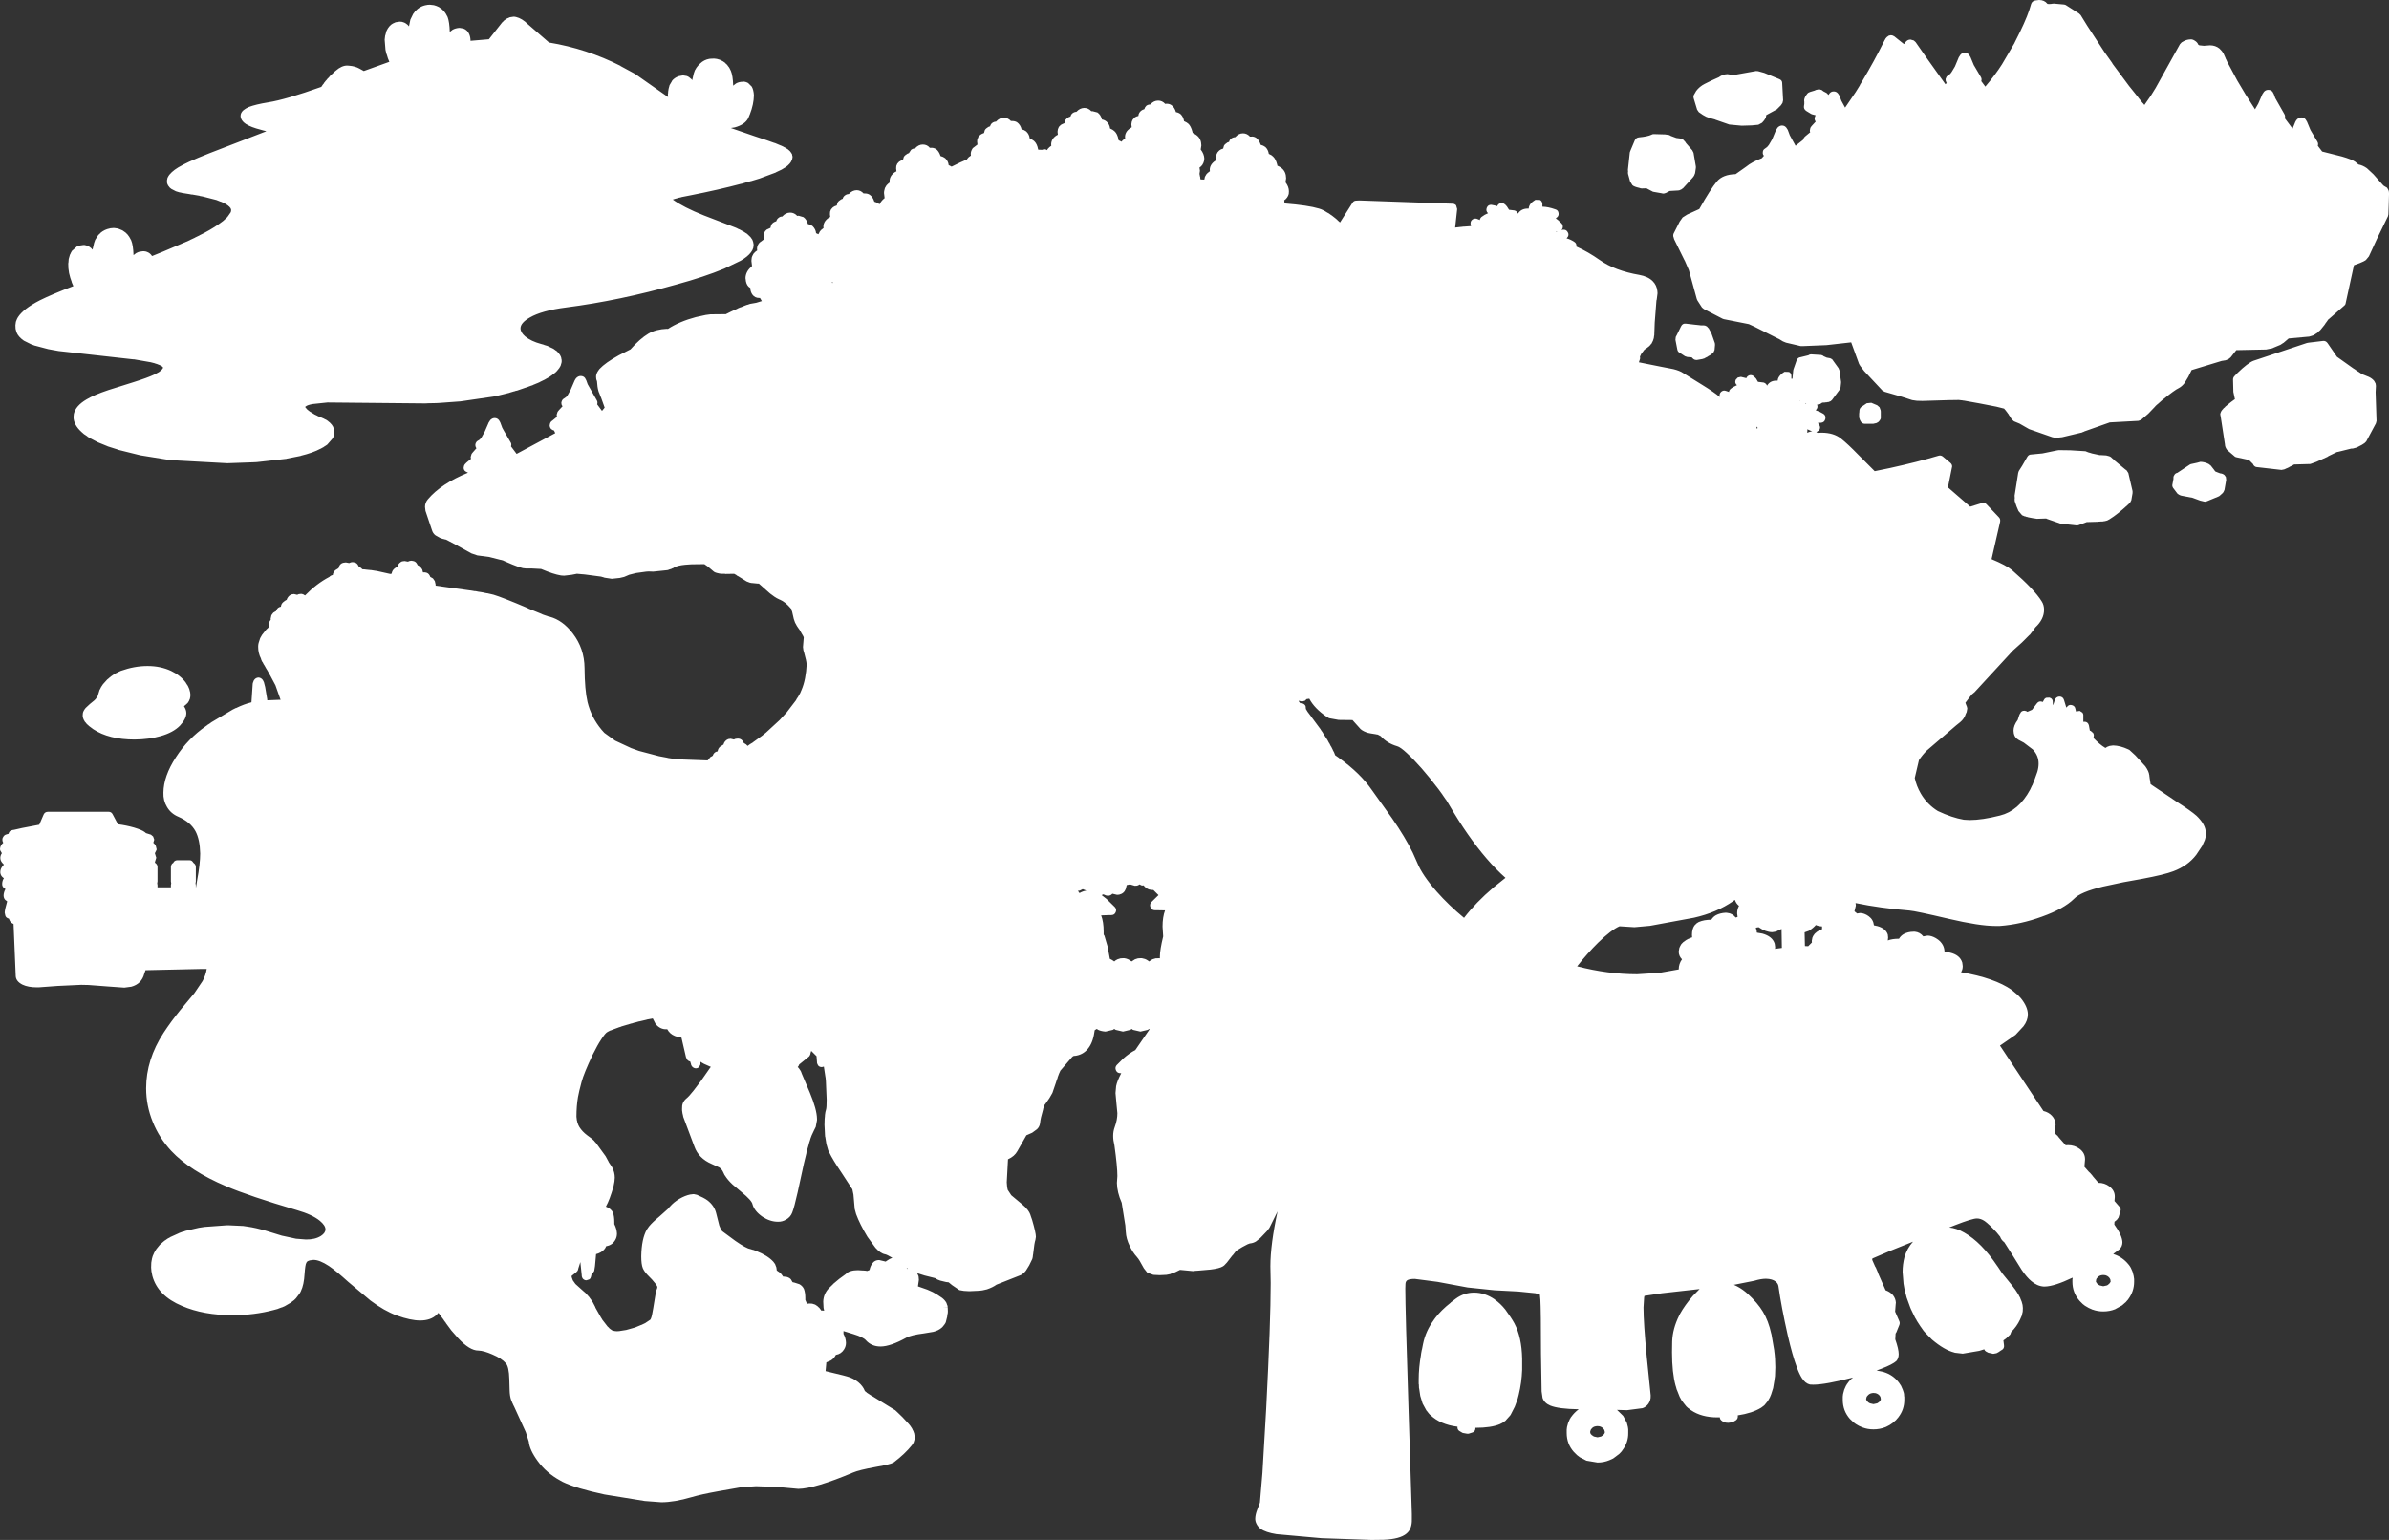 <?xml version="1.0" encoding="UTF-8" standalone="no"?>
<svg xmlns:ffdec="https://www.free-decompiler.com/flash" xmlns:xlink="http://www.w3.org/1999/xlink" ffdec:objectType="frame" height="494.35px" width="766.7px" xmlns="http://www.w3.org/2000/svg">
  <rect width="100%" height="100%" fill="#333333" stroke="none"/>
  <g transform="matrix(1.0, 0.0, 0.0, 1.0, -36.75, -36.8)">
    <use ffdec:characterId="25" height="494.35" transform="matrix(1.0, 0.0, 0.0, 1.0, 36.75, 36.8)" width="766.7" xlink:href="#shape0"/>
  </g>
  <defs>
    <g id="shape0" transform="matrix(1.0, 0.0, 0.0, 1.0, -36.75, -36.8)">
      <path d="M266.9 55.75 L267.15 55.8 267.2 55.8 267.25 55.85 267.7 55.95 268.8 56.5 269.5 57.0 269.6 57.15 270.15 57.65 270.3 57.9 270.7 58.4 270.85 58.65 271.3 59.55 Q271.95 61.05 272.05 64.3 L272.95 63.6 Q273.9 63.05 275.1 63.05 L275.2 63.0 Q276.05 63.0 276.85 63.45 L278.0 64.6 Q278.6 65.6 278.7 67.4 278.65 70.3 277.4 73.5 L277.35 73.6 276.9 74.7 Q275.85 76.8 272.55 77.7 L271.3 77.9 279.0 80.55 Q283.6 82.05 285.3 82.7 L285.4 82.7 287.3 83.5 287.45 83.55 288.1 83.85 288.25 83.95 288.95 84.3 289.0 84.35 289.15 84.45 289.2 84.5 289.55 84.7 289.75 84.85 289.7 84.85 290.1 85.15 290.15 85.25 290.25 85.3 290.7 85.9 290.8 86.1 290.85 86.15 290.95 86.35 291.0 86.7 291.05 86.85 291.1 87.1 291.1 87.25 291.0 87.85 290.65 88.65 290.5 88.9 290.15 89.35 289.55 89.95 288.7 90.6 288.65 90.6 287.6 91.25 285.9 92.05 285.65 92.2 280.55 94.1 277.75 94.95 277.65 94.95 276.3 95.35 276.05 95.4 274.7 95.8 274.6 95.8 Q267.45 97.7 258.35 99.5 L255.55 100.05 255.25 100.15 254.5 100.3 254.25 100.4 253.3 100.65 252.7 100.85 252.65 100.85 Q256.1 103.35 262.65 105.95 L272.65 109.8 273.25 110.05 273.6 110.25 274.1 110.45 275.65 111.3 275.85 111.45 276.5 111.85 277.6 112.9 278.2 113.75 278.45 114.45 278.6 115.25 278.6 115.5 278.5 116.35 278.2 117.1 277.75 117.8 Q276.7 119.2 274.45 120.5 L269.15 123.05 Q262.75 125.7 253.95 128.1 235.55 133.3 218.45 135.5 210.6 136.5 206.75 138.75 203.8 140.45 203.8 142.2 203.8 143.5 205.3 144.8 207.2 146.35 210.35 147.2 L211.25 147.45 211.45 147.55 212.45 147.85 213.8 148.5 213.95 148.55 214.5 148.85 214.55 148.9 215.1 149.3 215.15 149.35 215.2 149.35 215.35 149.45 215.8 149.9 215.9 149.95 216.25 150.45 216.35 150.6 216.45 150.7 216.75 151.3 216.85 151.6 216.95 152.2 217.0 152.3 217.0 152.95 216.95 153.25 216.7 154.1 216.7 154.15 216.4 154.7 216.35 154.75 216.25 154.95 216.0 155.25 215.9 155.4 215.8 155.5 215.6 155.75 215.5 155.9 215.35 156.0 215.25 156.15 214.3 156.95 214.05 157.1 213.8 157.3 213.75 157.35 213.65 157.4 213.0 157.85 211.75 158.55 211.6 158.65 210.15 159.35 209.9 159.5 209.1 159.85 209.0 159.85 209.0 159.9 208.95 159.9 208.0 160.3 207.95 160.3 207.8 160.4 207.45 160.55 207.35 160.55 206.85 160.75 206.8 160.75 205.65 161.2 205.55 161.2 202.65 162.2 202.3 162.25 201.9 162.4 201.65 162.45 200.3 162.85 200.2 162.9 198.6 163.3 195.5 164.05 184.5 165.65 177.7 166.15 176.75 166.2 174.25 166.25 173.2 166.3 141.85 166.0 137.1 166.5 Q135.45 166.8 134.9 167.25 L134.7 167.4 134.7 167.5 134.8 167.6 134.9 167.75 135.1 167.95 135.15 168.05 135.4 168.3 135.6 168.45 135.7 168.55 136.3 169.0 136.5 169.1 137.7 169.85 138.55 170.25 138.8 170.4 139.2 170.55 140.7 171.2 140.95 171.35 141.4 171.55 142.0 171.95 142.2 172.15 142.55 172.4 143.2 173.1 143.6 173.7 143.95 174.6 144.05 175.35 144.05 175.65 144.0 176.05 143.8 176.95 143.6 177.4 143.5 177.55 141.8 179.5 141.75 179.55 141.15 179.95 141.05 180.0 140.4 180.45 140.35 180.45 139.65 180.85 139.6 180.85 Q137.2 182.15 133.3 183.1 L133.25 183.15 128.7 184.05 128.65 184.1 128.55 184.1 119.1 185.15 118.05 185.2 109.7 185.5 91.35 184.5 81.75 182.95 74.7 181.2 74.35 181.05 71.35 180.1 71.15 180.0 68.45 178.9 68.3 178.85 65.9 177.6 65.85 177.6 64.8 176.95 64.8 176.9 63.85 176.25 63.8 176.25 62.95 175.5 Q60.35 173.15 60.35 170.65 L60.45 169.65 Q61.05 167.05 64.55 165.0 66.95 163.55 71.6 162.0 L79.55 159.5 Q84.15 158.05 86.25 157.05 L87.75 156.25 88.2 155.9 88.3 155.8 88.6 155.55 88.65 155.5 89.0 155.05 89.05 154.95 89.05 154.7 88.9 154.55 88.65 154.35 88.0 154.0 87.35 153.75 87.25 153.7 86.45 153.45 86.35 153.4 85.35 153.15 85.2 153.1 79.75 152.15 79.45 152.15 71.85 151.3 55.7 149.5 55.65 149.5 54.0 149.2 53.95 149.2 52.35 148.9 52.3 148.9 47.95 147.75 47.9 147.75 46.7 147.3 44.4 146.15 Q42.6 144.9 42.05 143.45 L41.75 142.35 41.7 141.2 41.85 140.1 42.2 139.2 42.5 138.65 Q44.2 135.95 49.55 133.2 53.35 131.3 60.3 128.65 L59.8 127.5 59.75 127.25 59.3 125.95 58.9 124.4 58.9 124.35 58.7 122.9 58.65 121.25 58.7 121.25 58.8 119.95 59.2 118.55 59.3 118.4 Q59.55 117.75 59.95 117.2 L60.0 117.2 61.3 116.05 61.4 115.95 62.15 115.65 63.5 115.45 63.9 115.45 64.7 115.65 65.05 115.8 65.0 115.8 65.4 116.0 66.0 116.45 66.45 116.95 66.95 114.8 67.3 113.8 68.3 112.25 69.0 111.6 69.05 111.5 Q70.35 110.45 71.9 110.15 L72.3 110.05 72.45 110.05 73.0 110.0 73.5 110.0 74.2 110.1 74.25 110.1 74.7 110.2 74.8 110.25 74.85 110.25 76.05 110.75 77.05 111.45 77.7 112.1 78.25 112.85 78.85 113.95 Q79.5 115.5 79.6 118.7 L80.45 118.05 81.2 117.7 81.3 117.7 81.35 117.65 81.6 117.6 82.6 117.45 82.95 117.45 83.6 117.55 84.0 117.7 Q84.95 118.05 85.55 119.0 88.15 118.0 94.65 115.2 L95.9 114.65 95.95 114.65 97.65 113.9 97.8 113.8 99.2 113.15 99.45 113.0 100.8 112.35 100.85 112.3 102.25 111.6 Q105.85 109.7 108.4 107.7 L109.7 106.5 109.7 106.45 109.85 106.3 110.65 105.15 110.7 105.1 110.8 104.9 110.9 104.6 110.9 104.4 110.95 104.25 110.9 104.15 110.9 103.95 110.85 103.9 110.8 103.75 110.7 103.55 110.6 103.45 110.4 103.2 110.3 103.1 110.1 102.95 109.95 102.8 109.15 102.25 108.9 102.15 108.65 102.0 107.8 101.6 107.45 101.5 106.2 101.0 101.7 99.85 101.65 99.85 100.85 99.7 100.8 99.65 98.5 99.25 98.25 99.25 97.5 99.1 95.3 98.75 94.7 98.6 94.35 98.55 93.2 98.2 91.75 97.45 91.25 97.05 90.7 96.35 90.45 95.8 90.35 95.4 90.35 94.65 90.45 94.2 90.45 94.1 90.6 93.7 90.65 93.65 90.85 93.25 90.9 93.2 91.1 92.9 91.15 92.85 Q92.45 91.25 95.3 89.8 L95.35 89.75 Q98.85 87.9 108.35 84.3 L121.95 79.05 122.25 78.9 122.1 78.9 121.95 78.85 121.15 78.65 120.45 78.45 Q117.3 77.65 115.75 76.65 L115.7 76.65 115.65 76.6 Q114.05 75.55 113.95 74.05 113.95 73.0 114.85 72.2 115.5 71.65 116.6 71.15 118.85 70.3 122.85 69.65 128.5 68.75 139.85 64.7 L139.95 64.6 139.95 64.55 140.4 63.9 140.45 63.85 140.7 63.55 140.75 63.4 141.1 63.0 141.1 62.95 141.6 62.4 141.95 61.95 142.1 61.85 142.5 61.4 142.55 61.3 144.25 59.7 144.4 59.6 144.5 59.5 Q146.4 57.85 148.15 57.85 L148.85 57.9 Q150.75 58.05 152.15 58.85 L153.5 59.6 161.7 56.65 161.25 55.55 160.85 54.25 160.75 54.05 160.45 52.75 160.45 52.65 160.2 49.55 160.35 48.25 160.4 48.15 160.75 46.85 160.8 46.7 Q161.6 45.0 162.9 44.3 L162.95 44.3 163.7 43.95 165.0 43.75 165.7 43.8 166.2 43.95 166.3 44.0 166.35 44.0 166.6 44.1 166.95 44.3 167.55 44.75 168.0 45.25 168.45 43.1 169.35 41.25 169.85 40.6 169.9 40.5 Q171.55 38.7 173.7 38.4 L173.9 38.35 174.7 38.3 176.0 38.45 176.8 38.7 177.6 39.05 178.7 39.85 179.4 40.6 179.8 41.15 180.4 42.25 Q181.0 43.85 181.1 47.05 L182.0 46.35 Q182.9 45.85 184.1 45.75 L184.25 45.75 185.45 45.95 Q186.8 46.45 187.35 47.8 187.75 48.75 187.75 49.9 L193.65 49.4 197.95 43.95 198.1 43.85 198.5 43.4 198.6 43.35 199.1 42.95 199.25 42.85 199.65 42.65 199.8 42.6 200.35 42.35 200.6 42.3 201.6 42.15 201.75 42.15 202.35 42.25 Q204.3 42.7 206.2 44.6 L212.95 50.45 Q225.05 52.45 235.9 57.95 L235.9 58.0 240.6 60.55 251.15 67.95 251.1 66.9 251.15 66.8 Q251.15 66.2 251.3 65.5 L251.3 65.4 251.65 64.1 251.75 63.95 252.4 62.85 252.45 62.7 Q253.2 61.8 254.35 61.35 L254.6 61.25 255.95 61.0 257.15 61.2 257.5 61.35 257.85 61.55 258.1 61.75 258.45 62.05 258.7 62.25 258.9 62.55 259.4 60.4 259.75 59.4 260.15 58.75 260.15 58.7 260.25 58.55 260.8 57.85 261.5 57.15 Q262.7 56.0 264.35 55.7 L264.8 55.65 265.95 55.6 266.7 55.7 266.8 55.7 266.9 55.75 266.9 55.7 266.95 55.75 266.9 55.75 M617.3 335.6 L615.9 336.1 616.0 340.5 617.05 340.55 618.25 339.35 618.2 338.85 618.4 337.8 618.65 337.25 619.1 336.6 619.35 336.35 619.5 336.25 619.75 336.0 619.85 335.95 620.2 335.7 620.25 335.7 620.65 335.45 621.5 335.1 621.5 334.2 Q620.35 334.15 619.5 333.75 618.75 334.65 617.3 335.6 M608.6 341.1 L608.5 335.0 606.7 335.85 605.5 336.05 Q603.35 336.0 601.15 334.45 L600.25 334.6 600.5 335.6 600.55 335.7 600.55 336.1 600.6 336.15 600.6 336.2 602.35 336.5 Q605.6 337.4 606.3 339.75 L606.45 340.85 606.4 341.4 608.6 341.1 M566.3 334.0 L561.3 334.45 556.5 334.15 Q553.85 335.3 549.65 339.4 546.25 342.75 542.9 347.0 552.75 349.55 562.15 349.55 L569.3 349.1 575.5 348.0 Q575.5 346.2 576.55 344.75 575.5 343.7 575.5 342.25 L575.7 341.1 576.0 340.45 576.35 339.85 577.0 339.2 578.0 338.5 578.3 338.35 578.45 338.25 Q578.9 338.1 579.3 337.9 L579.35 337.85 579.8 337.7 579.75 336.9 Q579.75 335.05 580.55 333.9 L581.15 333.3 581.25 333.2 581.8 332.85 582.0 332.75 Q583.65 332.05 585.95 332.05 586.55 331.1 587.45 330.6 588.75 329.9 590.6 329.8 L591.1 329.85 Q592.7 330.0 593.8 331.35 L594.4 331.15 594.25 330.0 Q594.25 328.65 594.85 327.6 593.9 326.85 593.55 325.7 593.2 325.85 592.95 326.1 587.7 329.75 580.4 331.4 L566.3 334.0 M384.25 322.25 L384.2 322.25 383.3 322.7 382.65 322.8 382.85 323.0 383.2 323.5 Q384.2 322.9 385.4 322.7 L384.25 322.25 M403.75 321.0 L403.55 321.05 Q403.15 321.15 402.45 320.7 402.1 321.0 401.65 321.1 L400.95 321.15 399.4 320.7 398.45 320.9 398.35 320.9 398.05 322.15 Q397.5 323.65 395.9 324.0 L395.25 324.05 393.75 323.7 Q393.2 324.35 392.3 324.35 L391.7 324.25 390.85 323.9 390.3 324.15 391.9 325.4 394.55 328.0 Q395.2 328.75 394.8 329.65 394.4 330.55 393.4 330.55 L392.9 330.55 390.15 330.65 Q390.95 332.75 390.95 335.85 L390.95 336.8 391.2 337.2 392.2 340.6 392.95 344.65 393.05 344.65 Q393.6 344.9 394.15 345.3 L394.35 345.45 Q394.75 345.05 395.4 344.75 L396.35 344.45 397.15 344.4 397.55 344.4 Q398.75 344.55 399.7 345.3 L399.9 345.45 401.0 344.75 401.95 344.45 402.75 344.4 403.2 344.4 404.2 344.65 Q404.75 344.85 405.3 345.25 L405.5 345.45 406.6 344.75 407.45 344.5 407.55 344.45 408.8 344.4 409.0 344.45 409.0 343.85 Q409.0 341.7 410.05 337.4 L409.85 334.25 Q409.85 331.2 410.65 329.05 L407.9 329.0 407.4 329.0 Q406.4 329.0 406.0 328.1 405.6 327.15 406.25 326.4 L408.55 324.15 406.9 322.5 406.55 322.5 405.55 322.35 Q404.5 322.0 403.75 321.0 M470.8 267.95 L466.35 267.9 463.3 267.35 462.45 266.85 Q458.6 264.2 457.0 261.2 L456.95 261.1 456.25 261.2 456.1 261.2 455.55 261.75 454.6 262.0 453.5 261.75 453.7 262.15 454.05 262.55 454.4 262.55 Q455.35 262.65 455.75 263.45 L455.85 264.4 456.4 265.3 457.5 266.75 457.55 266.85 460.55 270.9 460.65 271.1 461.25 271.95 461.35 272.15 462.8 274.4 463.25 275.25 463.4 275.45 463.85 276.35 463.95 276.45 464.45 277.45 464.5 277.6 464.9 278.35 465.25 279.25 466.4 280.05 466.5 280.15 Q473.3 285.0 477.05 290.45 L483.55 299.55 Q487.7 305.55 490.15 310.55 L491.6 313.8 Q493.2 317.75 497.85 323.05 501.75 327.45 506.6 331.45 510.35 326.55 516.1 321.65 L519.9 318.6 Q513.85 313.25 507.75 304.5 505.0 300.6 501.15 294.05 L500.8 293.5 500.7 293.4 499.7 291.95 499.65 291.85 498.3 290.0 498.25 289.95 Q492.75 282.7 488.25 278.55 486.15 276.6 485.15 276.35 481.9 275.4 479.85 273.1 L479.0 272.65 478.85 272.6 478.6 272.55 478.45 272.55 478.3 272.5 476.45 272.2 476.05 272.1 475.9 272.1 Q474.25 271.6 473.4 270.85 L470.8 267.95 M616.8 174.6 L616.75 175.75 Q617.55 175.3 618.35 175.3 L617.1 174.75 616.95 174.65 616.8 174.6 M614.35 165.4 L614.4 165.45 614.55 165.4 614.35 165.35 614.35 165.4 M616.1 166.2 L616.2 166.4 616.45 166.3 616.1 166.2 M635.85 166.25 L637.3 166.1 639.2 166.9 639.95 167.55 640.3 168.5 640.35 168.9 640.35 170.85 Q640.45 171.3 639.65 172.2 L639.0 172.6 637.9 172.85 635.25 172.85 Q634.4 172.85 633.95 172.15 L633.65 171.6 633.4 170.8 633.4 169.55 633.45 169.25 633.5 168.5 Q633.6 167.8 634.15 167.4 L635.85 166.25 M600.8 174.0 L600.55 173.75 600.45 174.25 600.75 174.4 600.8 174.0 M574.9 144.3 L575.25 143.6 575.3 143.45 575.35 143.4 576.25 141.55 Q576.75 140.55 577.8 140.7 L581.25 141.1 581.4 141.1 581.7 141.15 581.85 141.15 582.15 141.2 582.25 141.2 582.55 141.25 583.45 141.25 Q584.0 141.25 584.35 141.5 L584.55 141.6 584.95 142.05 585.05 142.15 585.1 142.15 585.55 143.0 585.65 143.15 586.05 143.95 587.1 146.95 587.15 147.5 587.0 149.15 586.7 149.85 586.15 150.4 586.1 150.4 585.8 150.65 585.75 150.7 584.95 151.15 584.9 151.2 584.6 151.4 584.45 151.45 584.0 151.7 583.95 151.7 583.65 151.9 583.55 151.9 583.1 152.05 581.4 152.35 581.15 152.35 Q580.5 152.35 580.05 151.9 L579.65 151.5 579.6 151.5 578.25 151.4 577.5 151.15 575.75 150.0 Q575.2 149.75 575.05 149.0 L574.45 145.9 574.55 144.95 574.9 144.3 M536.15 111.0 L536.25 111.2 536.5 111.1 536.15 111.0 M577.85 82.75 L579.85 85.05 580.25 85.85 581.0 90.25 581.0 90.7 580.75 92.4 580.45 93.15 580.4 93.25 580.0 93.8 576.95 97.15 576.85 97.25 576.75 97.3 576.35 97.6 575.65 97.9 575.2 97.95 575.1 97.95 572.6 98.1 571.35 98.75 570.65 98.95 570.4 98.9 570.2 98.9 570.1 98.85 567.25 98.35 565.15 97.25 563.55 97.3 563.45 97.25 563.25 97.25 563.15 97.2 562.8 97.1 562.0 96.9 561.75 96.8 561.55 96.75 561.0 96.5 560.65 96.25 559.9 95.05 559.25 92.65 559.2 92.25 559.25 91.9 559.2 91.3 559.8 85.75 559.95 85.3 561.4 81.85 Q561.8 81.0 562.7 80.9 565.5 80.65 566.75 80.05 567.0 79.85 567.5 79.85 L571.1 79.95 572.45 80.15 573.0 80.45 574.75 81.1 574.8 81.1 576.25 81.3 576.6 81.4 576.95 81.65 577.55 82.3 577.6 82.35 577.85 82.75 M600.95 59.65 L602.95 60.2 607.8 62.2 Q608.65 62.55 608.7 63.35 L609.0 69.0 608.8 69.85 608.3 70.6 607.0 71.9 603.6 73.75 603.45 74.6 602.9 75.45 602.25 76.2 601.05 76.85 598.95 77.05 595.7 77.15 591.95 76.8 591.8 76.8 587.2 75.2 587.15 75.15 585.65 74.75 584.35 74.3 583.25 73.7 581.95 72.8 581.4 72.0 580.3 68.35 Q580.15 67.9 580.3 67.4 L581.1 66.0 Q582.15 64.6 583.8 63.75 585.9 62.65 588.35 61.6 589.6 60.65 591.15 60.6 L592.35 60.8 592.65 60.85 593.9 60.75 600.05 59.65 600.1 59.65 600.25 59.6 600.95 59.65 M714.05 447.65 L713.9 447.3 713.75 447.05 713.7 447.0 Q713.25 446.4 712.35 446.15 L712.2 446.15 711.75 446.1 711.25 446.15 Q710.35 446.3 709.8 447.0 L709.75 447.1 709.6 447.25 709.45 447.65 709.45 447.8 709.4 448.05 709.4 448.3 709.75 448.8 709.8 448.9 710.0 449.05 710.1 449.15 710.3 449.25 710.45 449.35 710.65 449.45 711.75 449.7 712.9 449.45 713.1 449.35 713.25 449.25 713.4 449.1 713.5 449.05 713.75 448.8 714.1 448.3 714.1 448.05 714.05 447.8 714.05 447.65 M741.85 185.35 L742.95 185.05 Q744.35 185.1 745.6 185.75 L746.25 186.25 747.35 187.65 747.55 187.95 747.8 188.2 748.0 188.25 747.95 188.25 749.25 188.75 Q750.05 188.8 750.65 189.3 L751.1 189.95 751.2 190.85 750.65 194.05 750.3 194.8 749.95 195.2 749.1 195.95 748.9 196.1 748.8 196.1 748.8 196.15 745.05 197.7 744.45 197.85 744.1 197.8 742.85 197.5 740.4 196.6 737.0 195.95 Q736.3 195.85 735.55 195.25 L734.15 193.4 Q733.8 192.8 733.95 192.3 L734.3 190.4 734.25 190.2 Q734.25 189.7 734.55 189.3 734.85 188.75 735.45 188.6 L735.5 188.6 739.35 186.05 Q739.65 185.8 740.0 185.75 L741.85 185.35 M777.1 146.9 L777.65 146.8 782.25 146.25 Q783.15 146.15 783.7 146.9 L786.8 151.4 786.85 151.4 792.05 155.1 792.55 155.4 792.65 155.5 793.55 156.1 793.75 156.2 794.0 156.4 794.2 156.5 794.6 156.8 794.8 156.9 794.95 156.95 795.05 157.0 795.1 157.05 795.4 157.15 797.0 157.8 Q798.05 158.3 798.7 159.1 L799.15 159.95 799.25 160.7 799.15 162.7 799.45 171.9 799.25 172.7 796.15 178.5 795.6 179.05 794.75 179.6 793.1 180.45 791.8 180.8 791.4 180.8 791.15 180.85 787.1 181.85 787.05 181.85 786.8 181.9 786.65 181.95 784.05 183.2 783.7 183.45 780.15 185.05 778.2 185.75 773.0 185.9 772.95 185.95 772.9 185.95 772.55 186.15 772.5 186.2 771.45 186.7 771.45 186.75 770.8 187.05 770.3 187.25 770.25 187.3 769.75 187.5 769.7 187.5 768.95 187.65 761.1 186.75 Q760.5 186.75 760.0 186.15 L759.8 185.75 758.5 184.45 754.55 183.6 Q754.4 183.6 754.0 183.4 L753.9 183.3 751.5 181.25 Q750.85 180.4 750.8 179.55 L750.8 179.45 749.45 170.65 749.3 169.85 749.3 169.7 749.4 169.3 749.65 168.75 749.95 168.35 750.2 168.1 750.25 168.0 750.5 167.75 750.6 167.7 750.85 167.45 750.9 167.35 752.75 165.85 753.7 165.15 754.0 164.95 753.5 162.6 753.4 158.65 Q753.4 158.0 753.85 157.55 L754.75 156.6 Q758.2 153.25 760.0 152.6 L777.1 146.9 M685.6 186.5 L685.65 186.45 685.65 186.4 685.7 186.35 687.4 183.4 Q687.85 182.7 688.6 182.7 L692.25 182.35 696.85 181.4 697.45 181.3 701.15 181.35 706.05 181.65 706.65 181.9 706.95 182.0 707.15 182.1 707.3 182.1 708.25 182.4 708.3 182.4 710.6 182.9 711.0 182.9 712.7 183.0 713.65 183.25 Q714.25 183.45 714.75 184.05 L714.8 184.05 715.15 184.4 715.2 184.5 715.4 184.65 715.5 184.75 715.65 184.85 718.95 187.6 719.0 187.6 719.25 187.8 719.8 188.65 721.15 194.45 721.15 195.1 720.75 197.4 720.3 198.25 720.2 198.3 719.8 198.7 Q716.2 202.0 713.9 203.4 L713.75 203.5 713.0 203.9 712.2 204.1 711.75 204.15 711.6 204.2 711.1 204.2 710.5 204.25 710.3 204.25 709.95 204.3 706.45 204.4 704.55 205.1 704.45 205.15 703.75 205.4 703.25 205.5 703.05 205.45 698.05 204.9 693.6 203.35 693.55 203.3 693.4 203.25 690.4 203.35 690.2 203.3 690.1 203.3 689.95 203.25 689.7 203.25 689.5 203.2 689.4 203.2 689.2 203.15 689.15 203.15 687.6 202.85 687.55 202.8 687.3 202.75 687.2 202.75 686.65 202.55 686.55 202.55 686.35 202.5 686.35 202.45 686.3 202.45 685.7 202.2 684.55 200.85 683.95 199.45 683.35 197.7 683.3 197.15 683.35 196.7 683.3 195.9 684.45 188.6 684.65 188.0 685.6 186.5 M663.25 186.55 L661.9 193.25 669.05 199.45 672.75 198.3 Q673.65 197.95 674.3 198.7 L678.25 202.85 Q678.8 203.4 678.65 204.3 L675.9 216.3 Q680.6 218.25 682.45 219.8 689.7 226.1 692.0 229.85 692.75 231.0 692.75 232.55 692.75 235.6 689.95 238.2 L689.15 239.35 689.05 239.45 688.2 240.55 688.05 240.65 685.65 243.05 682.75 245.65 670.45 259.0 669.6 259.7 668.6 260.95 667.5 262.4 667.7 262.95 668.0 263.7 668.1 264.2 668.1 264.3 667.9 265.4 667.65 265.9 Q667.15 267.55 665.8 268.65 L664.55 269.65 655.1 277.75 Q653.7 279.15 652.6 280.8 L651.25 286.55 Q651.8 289.15 653.2 291.55 655.25 295.05 658.65 297.15 663.2 299.3 667.0 299.95 L668.9 300.05 Q672.9 300.05 678.6 298.6 684.65 297.1 688.3 290.25 L688.9 288.95 688.95 288.95 689.45 287.7 689.55 287.5 690.6 284.55 Q691.0 283.2 691.0 281.9 691.0 279.35 689.15 277.4 L686.25 275.2 684.55 274.3 683.85 273.8 683.75 273.7 683.35 273.1 683.2 272.75 683.05 272.25 682.95 271.35 Q682.95 269.7 684.3 267.9 684.9 265.9 685.05 265.9 685.45 264.85 686.55 264.95 687.15 265.05 687.4 265.3 L688.9 264.65 690.45 262.6 Q691.05 261.85 691.85 262.0 L692.35 262.15 692.7 261.5 Q692.95 261.0 693.45 260.8 L694.5 260.75 Q695.65 261.1 695.55 262.35 L695.6 263.2 695.75 262.9 696.2 261.55 Q696.55 260.5 697.65 260.4 698.8 260.4 699.15 261.5 L699.9 263.95 700.1 263.75 Q700.7 262.9 701.65 263.15 702.65 263.4 702.8 264.35 L703.0 265.2 704.2 265.0 705.05 265.55 Q705.4 266.0 705.35 266.55 L705.35 268.5 705.95 268.5 Q706.9 268.65 707.15 269.7 L707.45 271.35 707.7 271.4 708.5 272.1 Q708.8 272.6 708.7 273.15 L708.6 273.7 Q710.65 275.85 712.35 276.85 L712.45 276.9 Q712.95 276.5 713.8 276.25 L714.9 276.1 Q717.2 276.15 719.75 277.35 L720.15 277.55 722.05 279.3 725.25 282.8 Q726.4 284.45 726.5 285.55 L726.55 285.75 726.55 286.05 726.6 286.1 726.6 286.35 726.95 288.55 735.35 294.2 Q739.9 297.1 741.7 298.7 744.3 301.2 744.6 303.5 L744.65 303.65 744.7 304.2 744.7 304.4 744.65 304.95 744.6 305.2 744.55 305.7 744.35 306.45 743.5 308.35 741.6 311.2 Q738.9 314.75 734.2 316.5 731.3 317.6 724.35 318.9 L718.25 320.0 711.7 321.4 Q704.4 323.15 702.35 325.35 699.1 328.55 692.1 331.05 685.25 333.55 678.55 334.05 L677.1 334.05 Q672.0 334.05 662.15 331.75 651.5 329.25 649.55 329.1 640.25 328.35 632.25 326.7 L632.35 327.5 631.9 329.35 632.75 330.05 633.65 329.9 Q634.75 329.9 635.9 330.55 L636.5 330.95 Q637.95 332.0 638.15 333.85 L639.3 334.1 Q641.95 334.85 642.6 336.8 L642.7 337.75 642.6 338.7 Q644.0 338.15 646.2 338.15 646.7 337.25 647.7 336.65 649.15 335.9 650.8 335.9 L651.3 335.9 Q652.9 336.05 654.0 337.4 L655.35 337.15 Q656.6 337.15 658.0 337.95 L658.75 338.45 Q660.7 339.95 660.8 342.2 L660.8 342.3 662.55 342.6 Q665.75 343.35 666.5 345.8 L666.65 346.95 Q666.65 348.1 666.1 348.9 676.95 350.75 682.4 354.6 L682.45 354.65 684.3 356.2 685.35 357.3 Q687.55 360.05 687.55 362.45 687.55 364.4 686.15 366.25 L683.6 369.0 678.6 372.45 692.55 393.45 Q694.2 393.85 695.25 394.95 696.4 396.15 696.45 397.8 L696.45 397.9 696.2 400.5 696.7 401.1 697.05 401.35 697.5 401.95 699.7 404.45 700.45 404.4 Q702.55 404.4 704.15 405.6 705.9 406.9 705.9 408.9 L705.9 409.05 705.7 411.35 707.15 413.0 707.5 413.3 708.2 414.1 708.45 414.45 710.2 416.5 Q712.15 416.5 713.7 417.65 715.5 419.0 715.45 421.0 L715.45 421.15 715.35 422.35 716.95 424.2 Q717.55 424.9 717.25 425.65 L716.65 427.65 716.1 428.4 715.35 429.0 715.3 429.9 Q717.8 433.35 717.9 435.55 717.9 436.95 716.95 437.85 L714.95 439.35 715.05 439.4 Q717.9 440.3 719.85 442.7 L720.05 442.95 720.3 443.3 720.6 443.8 721.15 445.05 721.5 446.4 721.65 447.4 721.65 448.3 Q721.65 451.35 719.75 453.9 L719.65 454.05 719.5 454.2 718.9 454.9 718.85 454.9 718.75 455.0 717.9 455.75 717.7 455.9 715.7 457.0 715.65 457.05 Q713.85 457.8 711.75 457.8 709.9 457.8 708.3 457.2 L708.1 457.15 708.05 457.1 Q707.1 456.75 706.1 456.1 L705.85 455.95 705.15 455.4 704.2 454.45 Q701.85 451.8 701.85 448.3 L701.85 447.5 701.9 447.3 701.9 446.95 Q696.05 449.75 692.95 449.8 L692.65 449.8 Q690.5 449.65 688.65 448.05 687.25 446.9 685.6 444.5 L682.9 440.15 680.0 435.6 Q679.0 434.85 678.65 433.8 L677.5 432.4 Q675.1 429.8 673.7 428.8 672.45 427.95 671.2 427.95 669.7 427.95 664.2 430.1 L662.3 430.85 Q664.65 431.05 667.15 432.5 672.65 435.6 677.8 443.3 L677.85 443.35 679.35 445.6 682.6 449.6 682.65 449.65 682.65 449.7 682.8 449.85 683.3 450.55 683.45 450.7 684.55 452.4 684.65 452.65 685.1 453.45 685.15 453.65 685.5 454.5 685.55 454.6 685.85 455.7 685.95 456.7 685.9 457.9 685.85 458.05 685.6 459.15 685.05 460.4 Q684.0 462.65 682.2 464.4 L681.9 465.2 680.6 466.45 679.7 467.1 679.9 468.65 Q680.05 469.75 679.05 470.25 L678.95 470.3 678.15 470.85 677.5 471.2 676.45 471.4 674.85 471.05 674.1 470.65 Q673.7 470.4 673.55 469.95 L671.95 470.45 666.65 471.35 664.1 471.05 664.0 471.0 Q660.75 470.2 656.75 466.8 L654.6 464.6 654.35 464.3 654.15 464.1 653.2 462.75 653.15 462.7 651.95 460.85 651.75 460.45 651.35 459.8 649.95 456.9 649.95 456.8 649.85 456.7 649.85 456.65 648.65 453.35 647.95 450.6 647.65 448.9 647.35 445.1 Q647.35 442.7 647.95 440.35 648.8 437.5 650.7 435.4 642.8 438.5 637.65 440.8 L637.6 441.25 638.55 443.4 638.75 443.7 639.5 445.45 639.6 445.8 641.9 451.0 Q643.3 451.5 644.2 452.5 645.15 453.65 645.2 455.1 L645.15 455.25 644.95 457.85 646.3 460.95 Q646.55 461.5 646.3 462.15 L645.35 464.5 645.1 464.9 645.0 466.75 Q646.1 469.9 646.1 471.5 646.1 472.85 645.35 473.7 644.15 474.8 640.5 476.2 L639.0 476.75 641.0 477.15 641.1 477.15 641.3 477.25 Q644.25 478.15 646.1 480.55 L646.15 480.6 646.85 481.65 647.2 482.45 647.4 482.9 647.7 483.8 647.8 484.25 647.85 485.0 647.9 485.25 647.9 486.2 Q647.9 489.3 646.0 491.75 L645.9 491.9 645.75 492.05 645.15 492.75 645.0 492.85 644.15 493.6 643.2 494.25 642.05 494.85 641.9 494.9 641.8 494.95 Q640.0 495.65 638.0 495.65 636.15 495.65 634.55 495.05 L634.35 494.95 634.3 494.95 Q633.35 494.6 632.35 493.95 L631.4 493.25 631.25 493.05 630.45 492.3 Q628.15 489.7 628.15 486.2 L628.15 485.15 628.25 484.3 628.6 482.95 629.15 481.7 629.4 481.3 629.5 481.1 629.6 481.0 Q630.35 479.85 631.45 479.0 622.5 481.3 618.65 481.3 L617.6 481.25 Q616.1 480.9 615.0 479.15 614.15 477.8 613.35 475.55 612.0 471.95 610.5 465.5 608.4 456.15 607.5 449.65 607.35 448.8 606.6 448.2 605.55 447.35 603.5 447.3 601.9 447.3 599.75 447.95 L593.2 449.25 594.25 449.75 Q596.05 450.7 597.65 452.15 600.85 455.1 602.5 457.85 604.3 460.8 605.2 464.95 L605.2 465.05 605.25 465.05 606.15 470.3 606.15 470.4 Q606.5 472.9 606.5 475.7 L606.4 478.55 606.25 479.6 606.25 479.7 605.8 482.4 605.15 484.45 604.75 485.4 604.1 486.55 603.0 487.9 602.75 488.1 601.95 488.7 Q599.1 490.45 594.45 491.15 594.6 492.15 593.9 492.7 593.1 493.25 592.5 493.4 L591.45 493.55 Q590.0 493.55 589.4 492.95 588.7 492.5 588.7 491.8 L587.95 491.8 Q582.8 491.8 579.45 489.5 L579.35 489.45 578.6 488.85 578.55 488.85 577.95 488.3 577.15 487.3 576.4 486.3 575.8 485.2 574.95 483.05 574.85 482.85 574.55 481.75 574.5 481.65 Q573.35 477.45 573.35 470.9 L573.4 467.4 Q573.55 463.35 575.6 459.2 L575.85 458.7 575.9 458.65 575.9 458.6 Q577.45 455.8 580.0 452.85 L582.2 450.6 570.15 451.95 564.5 452.8 564.4 453.3 564.2 456.5 Q564.2 461.55 565.25 472.4 L566.5 484.7 566.5 485.0 Q566.55 486.25 565.8 487.4 565.05 488.45 563.9 488.85 L558.9 489.5 555.7 489.4 557.6 491.25 557.75 491.45 558.85 493.55 559.2 494.9 559.3 495.65 559.3 496.8 Q559.35 499.85 557.4 502.4 L557.2 502.7 556.45 503.5 554.6 504.9 554.35 505.05 553.25 505.55 Q551.45 506.3 549.45 506.3 L545.9 505.7 545.8 505.65 543.75 504.6 542.85 503.9 541.8 502.85 Q539.55 500.3 539.55 496.8 L539.55 495.75 539.65 494.9 540.0 493.6 540.55 492.35 540.8 491.95 540.9 491.75 541.0 491.65 Q541.95 490.3 543.4 489.2 536.9 489.1 534.25 488.0 532.35 487.2 531.8 485.55 L531.5 483.45 531.3 471.3 Q531.3 457.45 531.1 454.0 L530.95 452.4 530.85 452.35 529.5 451.95 524.05 451.4 516.4 451.0 507.75 450.1 498.1 448.3 490.8 447.35 Q489.0 447.35 488.35 447.8 487.85 448.15 487.8 448.95 L487.75 450.45 Q487.75 457.15 488.8 489.6 L489.85 522.75 489.85 524.5 Q489.95 527.6 488.15 529.1 486.05 530.9 480.75 531.1 L476.9 531.15 460.9 530.6 446.4 529.3 Q442.95 528.75 441.35 527.6 440.5 527.0 440.0 526.0 439.55 525.1 439.6 524.2 439.65 522.95 440.25 521.4 L441.05 519.3 441.1 519.1 441.9 509.65 443.1 489.1 Q444.55 461.1 444.55 448.65 L444.45 443.3 Q444.45 436.3 446.75 425.7 L444.15 430.95 443.4 431.95 441.2 434.25 439.8 435.35 Q438.95 435.85 438.0 435.95 L437.75 436.0 437.1 436.25 435.4 437.15 433.45 438.35 433.35 438.45 433.35 438.5 432.45 439.65 432.2 439.9 430.5 442.1 429.65 443.0 429.25 443.3 Q428.15 444.0 425.25 444.35 L421.25 444.7 420.4 444.75 419.65 444.85 415.45 444.45 413.8 445.25 413.7 445.25 413.2 445.5 412.5 445.7 412.35 445.8 411.05 446.05 411.0 446.05 408.95 446.15 406.9 446.05 404.95 445.35 403.85 443.95 402.5 441.55 402.2 441.1 402.15 441.0 401.6 440.3 Q400.35 438.95 399.35 436.9 398.15 434.45 398.05 432.25 L397.9 430.2 396.75 423.0 396.75 422.95 Q395.25 419.55 395.2 416.55 L395.35 414.35 Q395.35 411.3 394.4 404.45 394.0 402.85 394.0 401.45 394.0 399.95 394.5 398.6 395.35 396.3 395.35 394.15 L395.05 391.05 394.75 387.7 394.95 385.45 Q395.3 383.75 396.6 381.3 L396.3 381.3 Q395.3 381.3 394.9 380.4 394.5 379.5 395.1 378.75 L395.2 378.65 397.25 376.6 Q399.35 374.75 401.1 373.9 L405.7 367.2 405.5 367.1 405.1 367.4 402.75 367.95 400.35 367.4 399.95 367.1 399.5 367.4 397.15 367.95 394.8 367.4 394.35 367.1 393.9 367.4 391.55 367.95 Q390.15 367.85 389.2 367.4 L388.75 367.1 388.15 367.45 388.05 367.6 388.05 367.65 388.0 367.9 388.0 367.95 387.95 368.25 Q387.45 371.75 385.7 373.7 384.15 375.45 381.7 375.75 L381.4 375.75 381.35 375.8 381.15 375.85 380.8 376.15 377.1 380.45 377.05 380.5 377.0 380.6 376.95 380.75 376.65 381.4 376.2 382.6 376.15 382.85 375.7 384.1 375.7 384.15 374.5 387.65 373.55 389.3 372.3 391.1 372.05 391.4 372.05 391.45 372.0 391.5 371.85 391.75 371.55 392.7 371.55 392.8 371.5 393.0 Q370.65 395.9 370.55 397.3 370.4 398.5 369.55 399.3 L368.05 400.4 367.85 400.5 366.15 401.25 363.25 406.35 Q362.35 408.0 360.25 408.95 L359.85 416.35 Q359.95 418.15 360.15 418.75 L361.3 420.5 364.65 423.3 Q367.05 425.2 367.55 427.15 L368.0 428.45 Q369.2 432.55 369.2 433.85 L369.05 434.8 Q368.7 435.85 368.4 438.75 L368.35 439.1 368.35 439.2 368.3 439.5 368.3 439.45 368.2 440.2 368.2 440.4 368.15 440.5 368.05 440.95 367.05 443.0 366.0 444.7 Q365.3 445.6 364.4 446.1 L356.55 449.2 Q355.4 450.05 353.5 450.7 L351.95 451.05 351.85 451.05 351.1 451.15 351.05 451.15 347.85 451.3 346.1 451.2 344.65 450.95 342.3 449.35 341.2 448.45 340.35 448.35 340.25 448.35 340.25 448.3 340.15 448.3 338.5 447.9 Q337.5 447.6 336.85 447.1 L333.45 446.25 331.1 445.5 331.1 445.55 331.2 445.7 331.55 446.5 331.65 447.65 331.35 449.75 334.35 450.8 336.25 451.65 336.3 451.7 337.3 452.25 339.1 453.45 Q340.05 454.2 340.55 455.15 L340.55 455.25 340.75 455.8 340.8 455.85 340.9 456.4 340.9 456.45 339.4 456.65 340.9 456.5 340.95 457.85 340.9 458.45 340.85 458.6 340.75 459.2 340.75 459.4 340.3 461.2 340.15 461.55 339.85 462.0 339.25 462.75 339.05 462.95 Q337.95 463.95 336.25 464.35 L333.25 464.85 Q329.25 465.35 327.65 466.2 322.5 469.05 319.35 469.05 316.45 469.05 314.65 467.05 313.8 466.05 310.7 465.1 L307.45 464.1 307.45 465.0 Q308.2 466.35 308.25 467.85 308.25 469.0 307.65 469.95 306.75 471.45 305.0 471.75 304.4 472.95 303.35 473.55 L301.95 474.15 301.7 476.95 307.25 478.3 308.55 478.65 Q310.6 479.2 312.2 480.5 313.7 481.75 314.3 483.3 L314.55 483.55 314.85 483.75 314.9 483.85 316.35 484.8 317.05 485.2 323.95 489.45 324.05 489.5 324.9 490.3 326.4 491.75 328.3 493.8 328.35 493.85 328.85 494.45 329.45 495.35 329.7 495.9 329.85 496.15 330.15 497.0 330.3 498.0 330.3 498.55 330.25 498.9 329.95 499.9 329.4 500.75 Q327.2 503.5 323.65 506.2 322.95 506.65 321.05 507.1 L317.6 507.75 Q312.4 508.7 310.55 509.5 298.2 514.7 292.95 514.75 L291.85 514.65 286.35 514.15 279.4 513.9 274.75 514.2 267.35 515.5 Q261.8 516.5 258.75 517.4 253.1 519.05 249.0 519.05 L243.7 518.65 230.75 516.55 Q221.75 514.65 217.3 512.5 L216.5 512.05 Q212.1 509.65 209.3 505.8 206.7 502.25 206.45 499.55 L205.5 496.55 201.8 488.45 201.4 487.65 201.35 487.5 201.1 487.0 201.05 486.8 200.8 486.25 Q200.35 485.0 200.3 483.05 L200.2 479.55 Q200.1 475.45 199.05 474.4 197.8 472.9 194.75 471.6 192.0 470.4 190.3 470.35 L190.25 470.35 Q187.45 470.35 183.75 466.35 L181.6 463.9 179.9 461.6 179.7 461.25 179.55 461.1 179.15 460.55 179.15 460.5 177.45 458.25 176.85 458.9 Q174.95 460.7 171.6 460.7 168.55 460.7 164.1 459.1 160.05 457.6 155.65 454.3 L148.45 448.25 Q144.65 444.8 142.3 443.2 139.25 441.2 137.3 441.25 L136.2 441.4 136.05 441.45 135.75 441.55 135.65 441.6 Q135.35 441.7 135.2 441.95 L135.05 442.2 Q134.7 442.8 134.5 445.7 134.3 449.3 133.3 451.3 L133.3 451.35 132.9 452.05 132.85 452.1 131.75 453.55 131.15 454.15 130.35 454.75 130.2 454.9 128.4 455.95 128.15 456.1 127.35 456.45 127.0 456.55 126.2 456.85 125.85 457.0 124.55 457.35 Q118.35 459.0 111.4 459.0 102.05 459.0 95.2 456.05 87.4 452.8 85.65 446.4 L85.35 444.9 85.25 443.7 85.3 442.15 85.45 441.25 85.5 441.1 85.5 440.95 85.75 440.05 86.3 438.8 86.35 438.8 86.4 438.65 86.5 438.45 86.95 437.75 88.05 436.4 88.95 435.6 89.6 435.05 89.8 434.95 90.35 434.55 90.65 434.35 91.15 434.1 91.45 433.9 94.0 432.75 94.3 432.6 95.25 432.25 95.85 432.1 96.2 431.95 100.55 430.95 102.5 430.65 102.6 430.65 109.45 430.15 110.25 430.15 114.65 430.35 114.75 430.35 116.05 430.55 116.1 430.55 Q118.9 430.95 122.1 431.9 L127.3 433.5 127.35 433.5 131.75 434.45 134.9 434.7 Q137.85 434.75 139.75 433.55 141.2 432.6 141.2 431.45 141.2 430.2 139.4 428.7 136.95 426.7 132.1 425.3 116.65 420.75 109.3 417.6 97.75 412.7 91.7 406.25 87.85 402.1 85.8 397.0 83.65 391.75 83.65 386.15 83.65 376.95 89.25 368.35 91.6 364.75 94.65 361.0 L99.15 355.6 101.75 351.75 Q102.8 349.85 103.1 347.85 L101.45 347.85 83.45 348.25 83.05 349.4 Q82.2 352.65 78.9 353.55 L76.65 353.85 71.75 353.5 65.15 353.0 62.8 352.95 55.3 353.3 49.15 353.75 48.6 353.75 Q45.8 353.75 44.0 352.9 41.9 351.85 41.8 350.15 L41.1 333.4 Q40.25 333.05 39.9 332.4 L39.6 331.7 Q38.65 331.45 38.45 330.7 L38.25 329.75 Q38.3 328.75 39.05 326.15 L38.4 325.65 Q37.9 325.1 37.9 324.2 37.95 323.2 38.5 322.2 L38.2 322.0 Q37.35 321.4 37.45 320.4 37.5 319.45 38.0 318.7 L37.7 318.5 Q36.95 317.9 36.85 316.95 L36.85 316.7 Q36.85 315.8 37.5 314.95 L38.0 314.35 37.45 313.75 Q36.85 313.05 36.85 312.15 36.9 311.3 37.35 310.7 L36.8 309.75 36.75 309.35 Q36.8 308.7 37.0 308.35 L37.35 307.8 37.8 307.35 Q37.55 307.05 37.5 306.35 37.5 305.8 37.85 305.35 38.2 304.85 38.55 304.75 L39.5 304.45 Q39.7 303.65 40.3 303.4 L41.05 303.2 41.2 303.2 43.85 302.6 49.35 301.55 50.75 298.3 Q51.15 297.4 52.15 297.4 L71.6 297.4 Q72.5 297.4 72.9 298.2 L74.6 301.4 Q77.3 301.75 79.75 302.45 82.4 303.25 83.25 303.95 L83.6 304.25 85.2 304.75 85.9 305.35 86.25 306.35 85.95 307.35 86.4 307.8 86.75 308.35 87.0 309.35 87.0 309.6 86.45 310.7 86.9 312.15 86.45 313.6 86.55 313.8 86.85 314.05 Q87.3 314.5 87.3 315.15 L87.3 319.75 87.2 320.35 87.3 320.95 87.3 321.65 91.6 321.65 91.6 320.95 91.7 320.35 91.6 319.75 91.6 315.15 Q91.6 314.55 92.0 314.05 L92.35 313.8 92.6 313.4 Q93.05 312.95 93.7 312.95 L97.5 312.95 Q98.2 312.95 98.55 313.4 L98.85 313.8 99.15 314.05 Q99.6 314.5 99.6 315.15 L99.6 319.75 99.5 320.35 99.6 320.95 99.6 321.65 99.65 321.65 100.0 319.5 Q101.0 314.15 101.0 310.8 100.9 306.3 99.5 303.65 97.9 300.7 94.0 299.0 91.6 298.0 90.35 295.85 89.1 293.8 89.2 291.25 89.25 285.95 93.2 279.9 97.05 273.9 102.9 269.85 L102.95 269.8 103.05 269.75 103.25 269.6 103.35 269.5 104.0 269.1 104.6 268.65 111.4 264.6 112.4 264.1 112.5 264.1 Q115.05 262.85 117.45 262.25 L117.85 256.3 117.9 256.05 118.2 255.25 Q118.75 254.35 119.7 254.3 120.55 254.35 121.1 255.1 L121.45 255.8 121.85 257.35 122.5 261.2 122.5 261.4 122.55 261.6 126.3 261.45 126.8 261.45 125.15 256.8 123.45 253.6 123.35 253.45 122.55 252.0 122.2 251.45 121.7 250.55 121.35 250.0 121.05 249.4 120.85 249.15 120.55 248.45 120.5 248.2 Q119.6 246.5 119.6 244.4 119.6 243.75 119.75 243.2 L120.25 241.65 120.85 240.6 122.2 238.9 122.75 238.4 122.95 238.15 123.1 238.05 123.0 237.55 123.0 237.4 123.1 236.75 123.2 236.4 123.4 236.1 123.5 235.9 123.65 235.75 123.6 235.45 123.85 234.3 124.4 233.55 124.5 233.5 124.5 233.45 125.35 232.95 125.5 232.55 Q125.95 231.7 126.9 231.55 127.0 230.6 127.7 230.05 128.3 229.55 128.75 229.35 129.05 228.4 129.85 227.85 L130.35 227.6 131.1 227.5 132.15 227.75 Q132.6 227.45 133.3 227.45 L133.6 227.45 Q134.15 227.55 134.65 227.95 138.35 224.15 142.45 222.0 142.9 221.5 143.55 221.4 143.65 220.5 144.35 219.85 L145.4 219.2 145.55 218.65 Q146.0 217.65 146.95 217.45 L147.75 217.35 148.8 217.55 Q149.4 217.25 149.9 217.25 L150.25 217.3 Q151.25 217.4 151.7 218.3 L151.9 218.7 152.15 218.8 152.7 219.2 153.05 219.55 153.85 219.6 154.15 219.65 155.65 219.8 155.8 219.8 157.35 220.05 157.5 220.05 162.0 221.05 162.45 220.95 Q162.55 220.05 163.25 219.4 163.6 219.05 164.3 218.75 164.5 217.8 165.35 217.25 L165.4 217.25 165.45 217.15 165.85 217.0 166.6 216.9 167.65 217.1 Q168.25 216.8 168.8 216.8 L169.1 216.85 Q170.15 216.95 170.6 217.85 L170.8 218.25 171.05 218.35 171.6 218.75 171.7 218.85 172.25 219.6 172.5 220.55 173.15 220.55 Q174.2 220.65 174.65 221.55 L174.85 222.0 175.65 222.45 175.75 222.55 176.3 223.35 176.55 224.45 176.55 224.8 187.7 226.35 187.8 226.35 189.25 226.6 189.25 226.55 190.5 226.8 190.65 226.8 191.85 227.0 192.0 227.05 193.0 227.25 193.15 227.25 195.1 227.7 Q197.85 228.5 206.2 232.05 L206.2 232.1 210.5 233.85 210.9 234.05 212.6 234.65 213.25 234.8 Q217.3 235.9 220.55 240.1 224.3 244.95 224.35 251.25 224.4 258.25 225.3 262.15 226.5 267.1 229.85 271.1 L230.7 272.05 234.15 274.55 239.2 276.9 239.4 277.0 239.45 277.0 241.8 277.85 248.25 279.55 250.65 280.0 251.3 280.15 254.1 280.55 263.55 280.9 264.0 280.85 264.0 280.75 264.6 280.0 264.65 279.9 265.5 279.4 265.65 279.0 Q266.1 278.15 267.05 278.0 267.2 277.05 267.85 276.5 L268.95 275.8 Q269.15 274.9 270.0 274.3 L270.5 274.05 271.25 273.95 272.3 274.2 Q272.75 273.9 273.45 273.9 L273.75 273.9 Q274.75 274.0 275.25 274.9 L275.45 275.3 276.25 275.8 276.25 275.85 276.35 275.9 276.65 276.25 277.25 275.85 277.35 275.75 278.35 275.15 278.45 275.05 281.5 272.85 281.6 272.75 282.55 272.0 286.95 267.95 289.25 265.45 292.2 261.6 292.4 261.2 292.9 260.45 293.6 259.2 293.7 258.95 294.0 258.25 Q295.4 255.0 295.65 249.9 L295.6 249.8 295.55 249.5 295.55 249.3 295.45 249.0 295.45 248.8 294.8 246.25 294.75 246.2 294.75 246.1 Q294.55 245.7 294.45 244.5 L294.7 241.4 294.65 241.25 294.6 241.2 294.45 240.85 294.4 240.8 294.15 240.35 294.1 240.3 293.8 239.75 293.5 239.25 293.5 239.2 293.2 238.75 293.15 238.7 292.5 237.75 291.9 236.65 291.5 235.5 290.95 233.1 290.9 233.05 290.75 232.4 290.75 232.35 290.65 232.2 290.6 232.2 290.4 231.95 290.35 231.9 Q288.75 230.05 287.15 229.35 L286.9 229.25 286.0 228.8 285.45 228.45 285.35 228.4 283.85 227.3 283.85 227.25 283.8 227.25 280.3 224.15 280.0 224.15 278.0 223.95 277.9 223.95 277.4 223.85 276.35 223.45 273.7 221.8 273.3 221.6 273.0 221.35 272.35 221.0 269.5 221.05 269.4 221.0 268.4 221.0 268.05 220.95 267.9 220.95 267.55 220.9 267.4 220.85 267.1 220.8 266.4 220.6 265.9 220.35 263.95 218.7 262.8 217.9 258.7 217.95 257.9 218.0 Q255.15 218.15 253.8 218.65 L253.5 218.75 253.3 218.85 252.75 219.2 252.55 219.25 252.15 219.45 251.45 219.65 251.4 219.7 250.85 219.85 250.75 219.85 246.4 220.3 244.95 220.25 244.15 220.3 240.9 220.75 238.7 221.3 237.05 222.0 235.55 222.35 235.45 222.35 233.1 222.6 230.8 222.25 230.2 222.05 230.15 222.05 229.65 221.9 224.35 221.2 224.25 221.2 223.8 221.15 223.7 221.15 222.0 221.0 221.85 221.0 220.3 221.3 220.05 221.35 219.95 221.35 217.8 221.6 217.0 221.55 216.9 221.55 216.65 221.5 Q214.45 221.15 210.65 219.55 L210.55 219.5 210.35 219.45 210.3 219.45 207.5 219.3 205.6 219.3 204.7 219.2 204.6 219.2 Q203.3 218.9 201.25 218.05 L198.55 216.9 198.6 216.9 198.45 216.85 198.3 216.75 198.25 216.75 198.15 216.7 198.1 216.7 197.65 216.55 197.5 216.55 193.95 215.65 193.8 215.6 189.95 215.1 188.05 214.45 183.7 212.05 183.65 212.0 179.95 210.05 179.75 210.0 179.7 210.0 178.95 209.8 178.9 209.8 178.55 209.7 178.45 209.65 178.05 209.5 178.0 209.5 176.5 208.65 Q175.65 208.0 175.35 206.9 L173.3 200.8 173.15 199.5 Q173.15 198.15 174.1 197.05 178.35 192.05 186.95 188.55 L186.1 188.1 Q185.55 187.65 185.55 186.95 L185.65 186.4 Q185.8 185.85 186.45 185.3 L187.9 184.1 187.8 183.5 188.1 182.5 188.5 182.0 189.65 180.7 189.55 180.55 Q189.25 180.05 189.3 179.55 189.35 179.0 189.65 178.7 L189.65 178.65 189.85 178.45 190.65 177.95 190.85 177.75 191.3 177.2 192.3 175.4 193.5 172.65 193.55 172.5 194.1 171.65 Q194.75 171.0 195.5 171.0 196.35 171.0 196.9 171.7 L197.3 172.4 197.9 174.0 197.9 174.05 198.45 175.05 200.6 178.75 Q201.0 179.3 200.75 180.1 L202.55 182.5 214.95 175.85 214.55 175.0 Q214.1 174.9 213.75 174.6 L213.7 174.6 Q213.2 174.1 213.15 173.4 L213.25 172.85 Q213.4 172.2 214.05 171.8 L215.5 170.6 215.4 169.95 215.7 169.0 216.1 168.5 217.3 167.2 217.15 167.05 217.15 167.0 Q216.9 166.7 216.9 166.05 217.0 165.5 217.25 165.15 L217.6 164.8 217.65 164.8 218.45 164.25 218.9 163.7 219.9 161.9 221.15 159.0 Q221.45 158.4 221.7 158.15 222.35 157.5 223.1 157.5 224.0 157.5 224.5 158.15 L224.9 158.9 225.35 160.15 228.25 165.25 Q228.65 165.9 228.4 166.6 L229.95 168.7 230.8 167.65 229.6 164.3 229.55 164.25 229.05 162.95 228.95 162.75 228.8 162.3 Q228.45 161.05 228.35 159.2 228.05 158.6 228.05 157.85 228.0 156.85 228.75 155.8 L229.15 155.25 Q231.0 153.25 235.35 150.85 L239.1 148.95 Q242.1 145.55 244.85 143.9 247.25 142.5 250.8 142.35 L251.1 142.4 Q254.8 140.0 260.05 138.6 L263.25 137.9 264.75 137.7 269.6 137.65 269.6 137.7 271.4 136.8 271.45 136.8 271.5 136.75 273.3 135.95 273.55 135.8 274.25 135.5 274.6 135.4 275.35 135.1 275.55 135.0 276.5 134.65 276.75 134.6 277.45 134.35 279.45 134.0 281.25 133.45 280.65 132.45 280.4 132.45 Q279.0 132.45 278.2 131.35 277.55 130.4 277.55 129.25 L277.0 128.85 Q276.15 128.0 276.05 126.4 L276.0 126.1 Q276.05 124.05 277.75 122.55 L278.1 122.2 277.9 120.55 277.95 120.0 Q277.95 119.45 278.2 118.95 L278.45 118.5 278.45 118.45 278.65 118.15 279.25 117.55 279.75 117.2 279.7 116.7 Q279.7 115.7 280.3 114.95 L280.5 114.7 280.55 114.65 281.9 113.65 281.8 112.75 281.8 112.6 281.85 111.95 281.9 111.75 282.25 111.1 282.25 111.05 282.8 110.5 284.0 109.95 284.25 109.05 Q284.6 108.35 285.4 108.0 L285.9 107.8 Q286.05 107.15 286.6 106.75 287.1 106.3 287.85 106.3 L287.9 106.2 Q288.95 105.05 290.35 105.05 291.65 105.05 292.6 106.1 L293.05 106.05 294.6 106.5 Q295.6 107.2 296.05 108.75 296.85 108.85 297.55 109.4 298.55 110.4 298.65 111.65 L299.4 112.0 299.75 111.35 299.75 111.3 299.95 111.0 300.4 110.5 300.55 110.4 301.05 110.0 301.0 109.55 Q301.0 108.6 301.6 107.75 302.3 106.85 303.2 106.45 L303.1 105.6 303.15 104.75 303.45 104.0 303.5 104.0 303.55 103.9 304.05 103.35 304.15 103.3 304.6 103.0 304.65 103.0 305.3 102.75 305.55 101.85 Q305.85 101.3 306.7 100.8 L307.2 100.6 Q307.35 99.95 307.9 99.55 308.5 99.1 309.15 99.1 L309.2 99.05 Q310.25 97.9 311.65 97.85 312.95 97.85 313.9 98.9 L314.35 98.9 Q315.25 98.9 315.9 99.35 316.85 100.0 317.35 101.55 318.2 101.75 318.85 102.25 L319.0 102.4 Q319.5 101.4 320.3 100.7 L320.65 100.4 320.45 98.75 320.5 98.15 320.75 97.15 321.25 96.3 321.8 95.75 322.3 95.35 322.25 94.9 Q322.25 93.95 322.85 93.1 323.55 92.2 324.45 91.8 L324.35 90.9 324.35 90.8 324.4 90.1 324.45 89.95 324.7 89.4 324.7 89.35 324.8 89.25 325.35 88.65 325.4 88.65 Q325.9 88.3 326.55 88.1 L326.8 87.2 Q327.1 86.65 327.95 86.15 L328.45 85.95 329.15 84.9 Q329.75 84.45 330.4 84.45 L330.45 84.4 Q331.55 83.2 332.9 83.2 334.3 83.2 335.15 84.25 L335.6 84.25 Q336.35 84.2 337.15 84.65 338.1 85.35 338.6 86.9 339.45 87.1 340.1 87.6 341.1 88.55 341.2 89.8 L342.0 90.2 342.05 90.25 342.15 90.3 Q345.1 88.8 347.05 88.0 L347.25 87.7 347.65 87.25 348.35 86.75 348.3 86.3 Q348.25 85.45 348.85 84.5 L349.0 84.3 349.05 84.25 349.1 84.25 350.45 83.2 350.35 82.3 350.35 82.2 350.4 81.5 350.5 81.35 350.75 80.75 350.75 80.7 351.4 80.05 Q351.9 79.7 352.55 79.5 L352.8 78.6 Q353.1 78.05 353.95 77.55 L354.5 77.35 Q354.7 76.65 355.15 76.3 355.75 75.85 356.4 75.85 L356.45 75.8 Q357.55 74.6 358.9 74.6 360.25 74.6 361.2 75.65 L361.6 75.65 Q362.5 75.65 363.15 76.05 364.25 76.85 364.6 78.3 365.45 78.5 366.1 79.0 367.1 79.95 367.2 81.2 367.95 81.55 368.6 82.05 369.6 82.95 369.9 84.7 L369.95 84.85 371.2 84.9 371.8 84.7 Q372.4 84.7 372.75 85.0 L372.8 84.95 373.05 84.55 373.6 84.0 374.15 83.6 374.1 83.15 Q374.1 82.2 374.65 81.35 375.35 80.45 376.25 80.05 L376.15 79.15 376.15 79.05 376.25 78.35 376.3 78.2 376.55 77.6 376.6 77.55 376.6 77.5 377.2 76.9 377.75 76.6 378.35 76.35 378.6 75.45 Q378.9 74.9 379.75 74.4 L380.3 74.2 Q380.5 73.5 380.95 73.15 381.55 72.7 382.2 72.7 L382.25 72.65 Q383.3 71.5 384.7 71.45 386.05 71.45 387.0 72.5 L387.4 72.5 388.95 72.9 Q390.05 73.65 390.4 75.15 391.25 75.3 391.9 75.85 392.9 76.8 393.0 78.05 L393.8 78.45 394.4 78.9 Q395.35 79.75 395.7 81.55 L395.75 81.85 396.25 82.05 396.65 82.3 397.15 81.75 397.2 81.75 397.35 81.6 397.85 81.25 397.8 80.75 Q397.8 79.8 398.4 78.95 399.0 78.2 399.95 77.65 L399.85 76.8 399.85 76.65 399.95 76.0 400.0 75.8 400.3 75.15 400.9 74.55 400.9 74.5 401.45 74.2 402.1 74.0 Q402.1 73.5 402.35 73.1 402.7 72.45 403.45 72.05 L404.0 71.85 Q404.15 71.25 404.65 70.75 405.2 70.35 405.9 70.35 L406.0 70.25 Q407.05 69.1 408.45 69.1 409.75 69.1 410.7 70.15 L411.15 70.1 Q412.05 70.1 412.7 70.55 413.7 71.25 414.15 72.8 414.95 72.9 415.65 73.45 416.55 74.35 416.75 75.7 L417.55 76.1 418.1 76.5 Q418.95 77.25 419.45 79.15 L419.5 79.45 419.95 79.7 Q421.85 80.65 422.2 82.5 L422.3 83.5 422.1 84.8 Q423.2 86.25 423.25 87.7 L423.15 88.5 Q422.8 89.9 421.7 90.6 L421.85 91.6 421.7 92.65 421.75 92.8 421.85 93.4 421.95 93.75 421.95 94.0 422.0 94.25 422.05 94.4 423.25 94.45 423.45 93.55 423.95 92.7 424.4 92.25 424.55 92.15 425.05 91.75 425.0 91.3 Q425.0 90.35 425.6 89.5 426.25 88.65 427.15 88.2 L427.05 87.35 427.05 87.2 427.15 86.5 427.2 86.3 427.5 85.7 427.55 85.65 428.1 85.05 428.15 85.05 428.6 84.75 429.3 84.5 429.55 83.6 Q429.8 83.1 430.65 82.55 L431.2 82.35 Q431.35 81.7 431.85 81.3 432.5 80.85 433.1 80.85 L433.2 80.8 Q434.3 79.6 435.65 79.6 436.95 79.6 437.9 80.65 L438.35 80.65 Q439.1 80.55 439.9 81.05 440.85 81.75 441.35 83.3 442.2 83.5 442.85 84.0 443.75 84.85 443.95 86.2 L444.75 86.6 445.3 87.05 Q446.2 87.85 446.65 89.7 L446.7 90.0 447.15 90.2 Q449.05 91.15 449.4 93.05 L449.5 94.05 449.3 95.3 Q450.4 96.75 450.4 98.2 L450.35 99.05 Q450.0 100.35 448.9 101.1 L449.0 102.1 Q456.6 102.7 460.05 103.75 461.3 104.1 462.65 105.0 L463.3 105.35 463.35 105.4 463.9 105.8 464.0 105.85 464.6 106.3 464.65 106.35 465.3 106.85 465.35 106.9 465.95 107.4 465.95 107.45 466.8 108.2 470.8 101.9 Q471.2 101.2 472.05 101.2 L473.05 101.15 502.95 102.2 Q503.55 102.2 504.05 102.7 L504.4 103.9 503.75 109.85 505.5 109.65 505.6 109.65 506.4 109.55 506.6 109.55 508.6 109.4 508.85 109.35 508.7 108.75 Q508.6 107.85 509.2 107.35 509.8 106.85 510.6 107.0 L511.5 107.35 511.65 107.45 Q511.75 106.85 512.2 106.45 513.25 105.65 514.3 105.25 513.5 104.5 513.9 103.5 514.3 102.45 515.45 102.55 L515.6 102.6 515.65 102.6 516.9 102.85 517.25 103.0 Q517.55 102.2 518.3 102.05 519.05 101.85 519.65 102.35 L519.8 102.45 520.35 103.05 521.05 104.15 521.15 104.15 522.8 104.35 Q523.65 104.6 523.9 105.4 524.9 103.75 527.1 103.75 L527.35 103.75 527.45 103.2 Q527.75 102.2 528.7 101.5 L529.5 100.95 531.0 101.0 Q531.65 101.35 531.75 102.25 L531.75 103.15 531.85 103.15 Q533.65 103.2 535.9 104.0 536.85 104.25 536.95 105.3 537.05 106.25 536.2 106.75 L536.15 106.8 536.05 106.85 536.4 107.2 536.55 107.25 537.85 108.45 Q538.25 108.85 538.3 109.45 538.35 110.05 538.0 110.5 L537.85 110.65 538.1 110.6 538.15 110.55 538.3 110.55 Q539.4 110.4 539.9 111.35 540.45 112.3 539.65 113.15 L539.5 113.3 Q540.7 113.6 542.0 114.45 542.8 114.95 542.65 115.95 546.45 117.65 550.2 120.3 555.05 123.7 562.85 125.05 565.65 125.55 567.15 127.05 568.45 128.35 568.65 130.25 L568.65 130.3 568.7 130.95 568.45 132.9 568.45 132.95 568.35 133.25 567.8 140.35 567.65 144.45 567.6 144.6 567.5 145.4 567.45 145.5 567.25 146.15 566.9 146.85 566.85 147.0 566.45 147.45 566.4 147.55 565.95 148.0 565.55 148.3 565.45 148.4 565.15 148.6 565.1 148.65 564.5 149.05 563.45 150.45 563.05 151.3 563.1 151.65 563.1 151.85 563.05 152.1 562.75 153.0 562.7 153.1 569.7 154.5 573.8 155.3 Q575.85 155.8 577.0 156.6 L583.2 160.45 Q586.85 162.7 588.7 164.25 L588.65 163.95 Q588.5 163.2 589.1 162.6 589.75 162.0 590.55 162.25 L591.45 162.55 591.6 162.65 Q591.7 162.05 592.15 161.65 592.9 161.0 594.2 160.45 593.35 159.75 593.8 158.7 L594.45 158.0 595.35 157.8 595.55 157.8 597.2 158.2 Q597.45 157.5 598.25 157.25 599.0 157.1 599.6 157.6 L599.7 157.65 599.75 157.7 599.8 157.8 600.3 158.3 600.95 159.4 601.1 159.4 602.75 159.6 Q603.55 159.85 603.85 160.6 604.85 158.9 607.05 159.0 L607.25 159.0 607.35 158.45 Q607.6 157.6 608.65 156.7 L609.45 156.15 610.9 156.2 Q611.65 156.6 611.65 157.45 L611.65 158.4 611.75 158.35 612.0 158.4 612.25 155.7 612.35 155.3 613.35 152.45 Q613.7 151.55 614.65 151.45 L617.1 150.85 Q617.5 150.55 617.95 150.55 L621.2 150.75 621.5 150.85 Q621.75 150.9 622.0 151.15 L623.0 151.6 624.1 151.8 624.4 151.95 624.75 152.15 625.25 152.85 626.8 155.0 627.1 155.75 627.6 159.35 627.6 159.7 627.45 161.1 627.2 161.8 627.15 161.85 627.1 161.95 624.8 165.05 624.65 165.25 624.45 165.4 624.3 165.55 623.6 165.85 623.1 165.9 623.0 165.95 622.65 165.95 622.5 166.0 621.6 166.05 621.15 166.3 621.15 166.35 620.9 166.5 619.9 166.7 Q620.3 167.55 619.6 168.35 L619.45 168.5 Q620.85 168.95 621.95 169.65 622.8 170.25 622.55 171.3 622.3 172.35 621.25 172.5 L620.15 172.55 620.6 173.2 Q621.2 174.2 620.45 175.0 L619.65 175.55 620.15 175.75 621.35 175.7 Q625.2 175.7 627.6 177.6 629.75 179.3 633.15 182.8 L638.4 188.05 643.25 187.05 Q652.35 185.05 658.85 183.1 659.6 182.85 660.25 183.35 L662.65 185.35 Q663.25 185.85 663.25 186.55 M750.3 53.9 L750.95 55.35 751.05 55.65 751.15 55.8 751.65 56.9 751.75 57.05 754.75 62.65 757.55 67.35 757.6 67.4 760.4 71.8 760.45 71.9 760.5 71.8 761.5 70.05 762.7 67.3 762.75 67.15 763.3 66.3 Q763.85 65.65 764.7 65.65 765.6 65.65 766.1 66.3 L766.5 67.05 766.95 68.3 769.85 73.4 Q770.25 74.05 770.0 74.75 L772.5 78.1 773.3 76.15 773.35 76.0 Q773.65 75.4 773.9 75.15 774.55 74.5 775.3 74.5 776.2 74.5 776.7 75.15 L777.15 75.9 778.25 78.55 780.45 82.25 Q780.85 82.9 780.6 83.6 L782.0 85.45 788.35 87.05 Q791.45 87.95 792.55 88.7 L793.65 89.6 Q795.0 89.85 796.35 90.8 L798.45 92.75 800.3 94.85 801.65 96.35 801.95 96.55 802.8 97.05 803.0 97.35 803.3 97.9 803.4 98.25 803.45 98.75 803.45 99.25 803.35 102.75 803.25 105.6 803.1 106.25 799.6 113.45 797.0 119.1 796.05 120.25 Q795.5 120.7 793.85 121.35 L793.8 121.35 792.2 121.95 789.55 134.1 Q789.5 134.6 789.05 134.95 L783.95 139.4 783.9 139.4 783.7 139.75 783.0 140.7 782.95 140.8 782.75 141.1 781.5 142.65 781.25 142.9 780.75 143.3 780.6 143.5 780.3 143.75 780.1 143.85 779.75 144.1 779.2 144.4 779.15 144.45 777.85 144.85 771.25 145.45 769.55 146.9 769.5 146.9 768.6 147.5 766.55 148.35 766.0 148.6 764.0 149.0 754.45 149.2 752.65 151.5 752.05 152.0 751.9 152.05 Q751.1 152.55 750.35 152.55 L750.25 152.6 749.8 152.65 740.1 155.6 739.05 157.75 737.85 159.75 Q737.05 160.8 736.05 161.35 734.65 162.0 730.85 165.1 L730.65 165.25 729.25 166.5 729.05 166.65 728.45 167.2 728.45 167.25 726.2 169.6 724.1 171.4 723.95 171.55 723.05 171.9 713.85 172.4 705.65 175.3 705.6 175.35 704.95 175.6 704.75 175.7 704.65 175.7 698.55 177.15 698.5 177.15 697.15 177.3 695.95 177.3 695.9 177.25 695.4 177.15 687.95 174.55 684.9 172.8 683.1 172.05 682.4 171.45 681.85 170.6 681.75 170.4 681.45 170.0 681.4 169.85 681.05 169.4 681.0 169.3 680.6 168.8 680.55 168.7 679.9 167.95 679.85 167.95 677.45 167.35 672.05 166.3 667.05 165.4 666.95 165.4 666.35 165.3 666.25 165.3 665.4 165.2 662.05 165.25 653.7 165.5 651.9 165.45 650.5 165.25 650.3 165.2 Q648.25 164.45 641.7 162.6 L641.55 162.55 640.85 162.15 635.0 155.9 633.7 154.2 633.55 153.9 633.4 153.7 630.85 146.7 622.85 147.6 622.75 147.6 615.45 147.9 614.7 147.9 614.4 147.85 613.8 147.7 609.95 146.8 Q608.8 146.4 608.3 146.0 L607.65 145.6 607.6 145.6 599.75 141.65 598.0 140.85 589.95 139.25 589.55 139.1 583.55 136.0 582.95 135.5 581.5 133.25 581.3 132.8 578.75 123.5 577.45 120.5 577.3 120.25 574.05 113.65 573.9 113.15 573.9 113.1 Q573.6 112.5 573.85 111.8 L575.8 107.95 576.75 106.6 578.25 105.65 Q580.2 104.8 582.1 103.9 585.7 97.5 587.75 95.05 589.65 92.8 593.75 92.7 L597.15 90.3 Q598.95 88.8 602.15 87.6 L602.85 86.8 602.75 86.65 602.7 86.65 Q602.4 86.15 602.5 85.6 L602.5 85.5 Q602.55 85.05 602.85 84.75 L603.8 84.05 604.0 83.85 604.45 83.3 605.5 81.5 606.7 78.6 607.25 77.75 Q607.9 77.1 608.65 77.1 609.5 77.1 610.05 77.8 L610.5 78.5 611.1 80.1 611.1 80.15 613.0 83.6 615.4 81.7 Q615.55 81.0 616.25 80.45 L617.7 79.25 Q617.5 78.9 617.6 78.65 617.65 78.05 617.85 77.65 L618.25 77.15 619.45 75.85 619.35 75.7 Q619.05 75.2 619.1 74.65 L619.4 73.85 619.45 73.8 618.3 73.5 617.95 73.35 616.4 72.4 Q615.55 71.8 615.7 70.85 L615.8 70.2 615.8 69.35 615.75 69.05 Q615.8 68.3 616.3 67.5 L616.75 66.9 Q617.05 66.5 617.7 66.3 L619.2 65.85 619.45 65.7 620.55 65.45 621.4 65.7 621.85 66.05 621.9 66.1 622.95 66.65 623.5 67.2 623.55 67.3 623.9 66.8 Q624.4 66.15 625.25 66.15 626.1 66.15 626.65 66.85 L627.1 67.55 627.7 69.15 628.9 71.35 632.3 66.35 633.6 64.25 633.7 64.0 634.55 62.6 Q638.25 56.4 641.2 50.45 L641.35 50.15 641.45 50.0 641.65 49.55 641.7 49.55 641.9 49.15 641.95 49.1 642.25 48.75 642.3 48.7 642.85 48.3 642.9 48.25 643.6 48.1 643.85 48.15 644.0 48.15 644.65 48.45 646.65 50.05 647.8 50.95 648.3 50.3 Q648.95 49.5 649.9 49.5 L650.95 49.8 651.45 50.25 651.55 50.35 655.25 55.65 661.1 63.85 661.5 63.45 661.4 63.3 661.4 63.25 Q661.1 62.75 661.15 62.25 L661.15 62.15 661.5 61.35 662.45 60.65 662.65 60.5 663.1 59.9 664.15 58.15 665.3 55.4 665.35 55.25 665.9 54.4 Q666.45 53.75 667.3 53.7 668.2 53.75 668.7 54.4 L669.15 55.15 670.25 57.8 670.3 57.85 672.45 61.5 Q672.85 62.15 672.6 62.85 L673.9 64.6 Q677.1 60.85 679.25 57.45 L683.25 50.65 683.35 50.4 685.05 47.0 Q687.65 41.65 688.55 38.25 L688.55 38.2 688.6 38.1 Q688.85 37.3 689.6 37.05 L689.95 36.95 691.15 36.8 Q692.85 36.8 693.8 38.0 L693.85 38.0 693.85 38.05 694.4 38.1 695.1 38.05 695.35 38.0 695.9 37.95 699.2 38.25 Q699.7 38.35 699.85 38.5 L704.0 41.15 704.5 41.65 706.6 45.05 712.15 53.55 714.6 57.0 714.75 57.3 720.1 64.5 720.15 64.55 723.0 68.1 723.05 68.2 724.35 69.8 724.6 70.05 724.95 70.5 727.0 67.55 728.55 65.05 736.35 51.0 736.9 50.4 737.7 49.95 Q738.6 49.5 739.65 49.45 740.35 49.35 741.1 49.85 741.95 50.35 742.25 51.15 L742.6 51.35 744.05 51.5 746.0 51.35 Q747.75 51.35 749.05 52.4 L749.8 53.2 750.3 53.9 M327.8 444.1 L328.15 444.1 327.75 443.85 327.8 444.1 M550.0 494.65 L549.85 494.65 549.45 494.6 548.95 494.65 Q547.95 494.8 547.5 495.5 L547.4 495.55 547.3 495.75 547.1 496.3 547.1 496.75 547.25 497.1 547.4 497.3 547.5 497.35 547.65 497.55 547.8 497.6 547.95 497.75 548.15 497.85 548.3 497.95 549.45 498.2 550.6 497.95 550.8 497.8 550.9 497.75 551.1 497.6 551.2 497.55 551.35 497.35 551.45 497.3 551.6 497.1 551.75 496.8 551.8 496.55 551.75 496.3 551.7 496.15 551.65 495.9 551.6 495.8 551.35 495.45 Q550.85 494.85 550.0 494.65 M509.85 451.75 Q513.25 451.75 516.4 453.9 L516.5 454.0 Q518.3 455.25 519.85 457.2 521.8 459.85 522.75 461.6 L522.8 461.7 Q525.1 466.05 525.25 472.9 L525.25 476.55 Q525.1 480.65 524.15 484.55 L523.8 485.9 522.9 488.35 521.6 490.9 521.4 491.2 520.05 492.7 520.0 492.8 518.95 493.55 518.05 494.0 Q515.25 495.15 510.3 495.15 L510.25 495.15 Q510.35 496.1 509.45 496.6 L508.05 497.05 507.6 497.05 506.2 496.8 506.0 496.7 505.0 496.1 Q504.4 495.6 504.5 494.8 498.95 494.1 495.75 491.0 L495.65 490.95 495.05 490.25 495.0 490.15 494.5 489.55 493.3 487.35 492.55 484.9 492.2 482.55 492.15 482.4 492.1 481.2 492.05 481.1 492.05 479.65 Q492.05 475.85 492.8 471.6 L492.8 471.45 493.05 470.1 493.1 470.0 493.45 468.2 Q494.3 464.05 496.9 460.55 L496.95 460.45 497.25 460.05 497.3 460.0 497.35 459.9 Q499.25 457.4 502.3 455.0 L502.3 454.95 503.95 453.7 Q506.6 451.75 509.85 451.75 M636.0 484.95 L635.8 485.25 635.75 485.5 635.7 485.65 635.65 485.9 635.7 486.15 635.85 486.45 636.0 486.65 636.1 486.7 636.25 486.9 636.35 487.0 636.55 487.1 636.7 487.2 636.9 487.3 638.0 487.55 639.15 487.3 639.35 487.2 639.7 486.95 639.8 486.9 639.95 486.7 640.05 486.65 640.15 486.45 640.35 486.15 640.35 485.9 640.3 485.6 640.3 485.5 640.2 485.2 640.2 485.15 640.0 484.9 639.95 484.8 Q639.45 484.2 638.6 484.0 L638.45 484.0 638.0 483.95 637.55 484.0 Q636.65 484.15 636.1 484.85 L636.0 484.95 M232.6 367.6 L231.75 368.05 Q231.05 368.35 229.65 370.55 228.55 372.2 226.95 375.4 224.15 381.3 223.4 384.1 222.55 387.25 222.25 388.95 221.75 391.85 221.75 395.3 L221.85 396.1 221.85 396.35 221.9 396.4 222.05 397.1 222.05 397.2 222.3 397.75 222.35 397.95 222.7 398.6 Q223.6 400.05 225.2 401.25 L226.75 402.4 227.5 403.1 227.55 403.2 227.85 403.55 227.9 403.55 231.1 407.95 232.05 409.7 232.1 409.85 233.2 411.5 Q234.05 413.1 234.05 414.85 234.05 415.95 233.65 417.65 232.45 421.9 231.2 424.15 232.85 424.8 233.45 426.0 233.9 427.25 233.9 429.05 L233.9 429.75 Q234.7 431.35 234.75 432.8 234.75 434.0 234.15 434.95 233.2 436.55 231.3 436.85 230.85 438.05 229.55 438.8 228.75 439.25 228.05 439.4 L227.7 443.25 227.45 444.8 227.1 445.35 226.6 445.75 226.55 446.1 226.4 446.7 226.2 447.2 225.85 447.5 224.95 447.8 Q224.2 447.8 223.7 447.15 L223.5 446.65 223.45 446.4 223.45 446.2 223.0 441.95 222.35 444.0 222.3 444.25 222.15 444.7 221.7 445.2 220.2 446.4 220.2 446.6 220.25 446.8 220.25 446.85 220.55 447.7 220.55 447.75 221.4 448.95 221.5 449.05 224.0 451.3 224.65 451.85 225.9 453.25 226.05 453.5 226.4 453.95 226.8 454.6 227.0 454.85 227.8 456.4 227.85 456.6 229.65 459.8 229.8 460.0 230.05 460.45 231.75 462.65 232.1 462.95 232.25 463.15 232.6 463.45 233.2 463.85 Q233.2 463.95 233.45 463.95 L233.55 464.0 233.9 464.05 234.1 464.1 234.7 464.15 234.8 464.15 235.55 464.1 235.8 464.05 237.7 463.75 240.55 462.95 242.35 462.2 242.65 462.1 243.9 461.5 243.95 461.45 245.45 460.45 245.5 460.35 245.6 460.2 Q246.0 459.4 246.4 456.75 L247.15 452.15 247.3 451.55 247.3 451.45 247.45 450.9 247.5 450.8 247.7 450.2 247.7 450.05 Q247.8 449.85 247.3 449.1 L246.0 447.55 244.4 445.9 Q243.45 444.85 243.05 443.9 242.55 442.65 242.55 440.1 242.65 434.45 244.35 431.5 L245.05 430.5 Q246.15 429.15 248.4 427.3 L251.2 424.8 251.5 424.4 251.75 424.15 Q253.0 422.7 254.8 421.65 256.6 420.6 258.3 420.25 L258.4 420.25 259.2 420.15 259.45 420.15 260.4 420.35 Q262.65 421.3 263.75 422.1 266.0 423.8 266.6 426.3 L267.6 430.25 268.15 431.55 268.55 432.05 272.75 435.15 Q276.2 437.55 277.5 437.75 L278.3 438.0 278.55 438.05 279.25 438.3 279.45 438.4 Q283.15 439.85 284.95 441.85 L285.5 442.6 285.55 442.75 285.9 443.65 286.05 444.7 286.1 444.7 286.35 444.85 286.4 444.9 286.85 445.2 287.45 445.75 287.9 446.35 288.05 446.6 288.15 446.6 289.15 446.7 289.35 446.75 289.75 446.9 Q290.15 447.05 290.55 447.45 L291.1 448.4 291.75 448.55 293.3 449.05 Q294.25 449.55 294.75 450.55 295.2 451.75 295.2 453.45 L295.2 454.1 295.75 455.35 295.85 455.35 296.05 455.3 296.5 455.25 297.4 455.3 298.35 455.6 298.65 455.8 299.1 456.1 299.35 456.35 299.7 456.65 300.15 457.25 300.3 457.5 300.8 457.5 301.1 457.55 301.25 457.55 301.05 456.65 300.95 454.6 Q301.05 452.2 302.7 450.4 L304.1 449.05 304.1 449.0 Q306.0 447.3 308.2 445.8 L308.45 445.55 309.1 445.1 309.95 444.8 310.65 444.65 311.2 444.6 312.1 444.55 313.65 444.65 313.8 444.65 314.5 444.7 315.05 444.8 315.8 444.5 Q316.1 443.05 316.9 442.15 317.6 441.3 318.9 441.3 L321.0 441.8 321.25 441.6 Q322.3 440.85 323.15 440.6 321.4 439.55 320.8 439.45 319.35 439.2 317.7 437.35 L315.15 433.85 Q312.7 429.8 311.5 426.55 L311.05 424.9 310.65 420.3 310.3 418.6 306.95 413.45 Q304.0 409.1 302.9 406.8 L302.55 406.1 301.95 404.0 301.95 403.95 301.6 401.75 301.55 401.7 301.55 401.65 301.5 400.95 301.5 400.85 301.35 397.9 301.4 396.05 301.5 395.0 301.5 394.75 301.65 393.75 301.85 393.0 Q302.05 392.4 302.05 389.8 L301.8 383.85 301.7 382.75 301.65 382.5 301.15 379.2 300.5 379.35 Q299.7 379.35 299.3 378.8 L299.05 378.3 298.95 377.95 298.95 377.8 298.8 375.85 297.1 374.15 296.85 374.95 296.85 375.1 296.8 375.25 296.6 375.7 296.4 375.95 296.35 376.0 293.25 378.5 293.05 378.95 292.75 379.35 292.95 379.5 293.05 379.65 293.3 379.95 293.35 380.05 293.6 380.4 293.7 380.6 293.8 380.75 294.1 381.55 296.65 387.55 Q298.9 392.95 298.95 395.95 L298.95 396.4 298.55 398.55 298.0 399.65 297.25 401.25 296.8 402.45 296.8 402.55 296.4 403.75 296.4 403.85 295.55 406.85 295.55 407.0 294.75 410.3 292.75 419.5 Q291.65 424.4 291.0 426.05 290.45 427.5 289.05 428.3 287.8 429.05 286.4 429.0 283.9 429.0 281.45 427.4 278.85 425.6 278.25 423.4 278.05 422.2 274.75 419.5 L271.85 417.05 Q270.25 415.55 269.4 414.15 L269.3 414.05 268.8 413.0 Q268.4 412.1 267.55 411.55 L265.15 410.45 Q260.95 408.65 259.6 404.85 L258.55 402.05 256.0 395.25 256.0 395.1 Q255.75 394.25 255.65 393.25 L255.65 392.65 Q255.55 390.75 256.9 389.55 257.9 388.75 259.3 386.95 L261.7 383.8 264.7 379.5 264.9 379.3 262.65 378.3 261.7 377.75 261.55 377.6 261.55 378.5 261.15 379.25 Q260.75 379.75 260.05 379.75 259.4 379.7 258.95 379.25 L258.75 379.0 258.55 378.6 258.5 378.3 258.25 377.55 Q257.8 377.5 257.45 377.15 L257.2 376.85 256.9 376.15 255.45 369.9 Q254.35 369.8 253.3 369.35 251.7 368.7 250.9 367.2 L250.65 367.2 Q248.65 367.3 247.15 365.5 L246.25 363.75 244.35 364.1 244.25 364.15 241.9 364.7 241.8 364.7 240.75 365.0 240.6 365.0 239.5 365.35 239.4 365.35 236.2 366.3 236.0 366.4 235.2 366.65 235.1 366.7 233.45 367.3 233.35 367.35 232.7 367.6 232.6 367.6 M96.85 256.7 L96.9 256.7 96.9 256.75 97.1 257.1 97.5 258.0 97.8 259.15 97.8 259.35 97.85 259.7 97.85 260.1 97.8 260.6 97.75 260.75 97.75 260.9 97.7 261.1 97.5 261.55 97.45 261.7 97.35 261.9 97.0 262.45 96.9 262.55 96.3 263.1 95.8 263.5 95.85 263.6 Q96.55 264.7 96.55 265.7 96.55 267.55 94.5 269.75 92.35 271.95 88.3 273.1 84.65 274.15 79.95 274.2 71.7 274.2 66.7 270.9 L65.3 269.85 65.0 269.55 64.8 269.4 64.55 269.15 64.2 268.7 64.0 268.5 63.6 267.8 63.4 267.25 63.3 266.75 63.3 266.2 63.35 265.85 63.35 265.7 63.45 265.35 63.65 264.9 63.7 264.85 63.9 264.5 63.95 264.45 64.15 264.2 64.15 264.15 65.6 262.8 67.0 261.65 67.45 261.2 68.1 260.25 68.7 258.3 68.85 258.05 69.25 257.25 69.3 257.2 69.8 256.45 71.15 254.95 71.65 254.55 71.8 254.4 72.25 254.05 72.35 253.95 72.85 253.6 72.9 253.55 73.95 252.9 74.1 252.85 74.4 252.7 74.55 252.6 75.45 252.2 75.55 252.15 Q79.9 250.6 84.1 250.6 88.3 250.6 91.7 252.2 94.65 253.6 96.4 255.95 L96.4 256.0 96.85 256.7 M303.75 127.35 L303.75 127.6 304.2 127.6 303.75 127.35" fill="#ffffff" fill-rule="evenodd" stroke="none"/>
    </g>
  </defs>
</svg>
